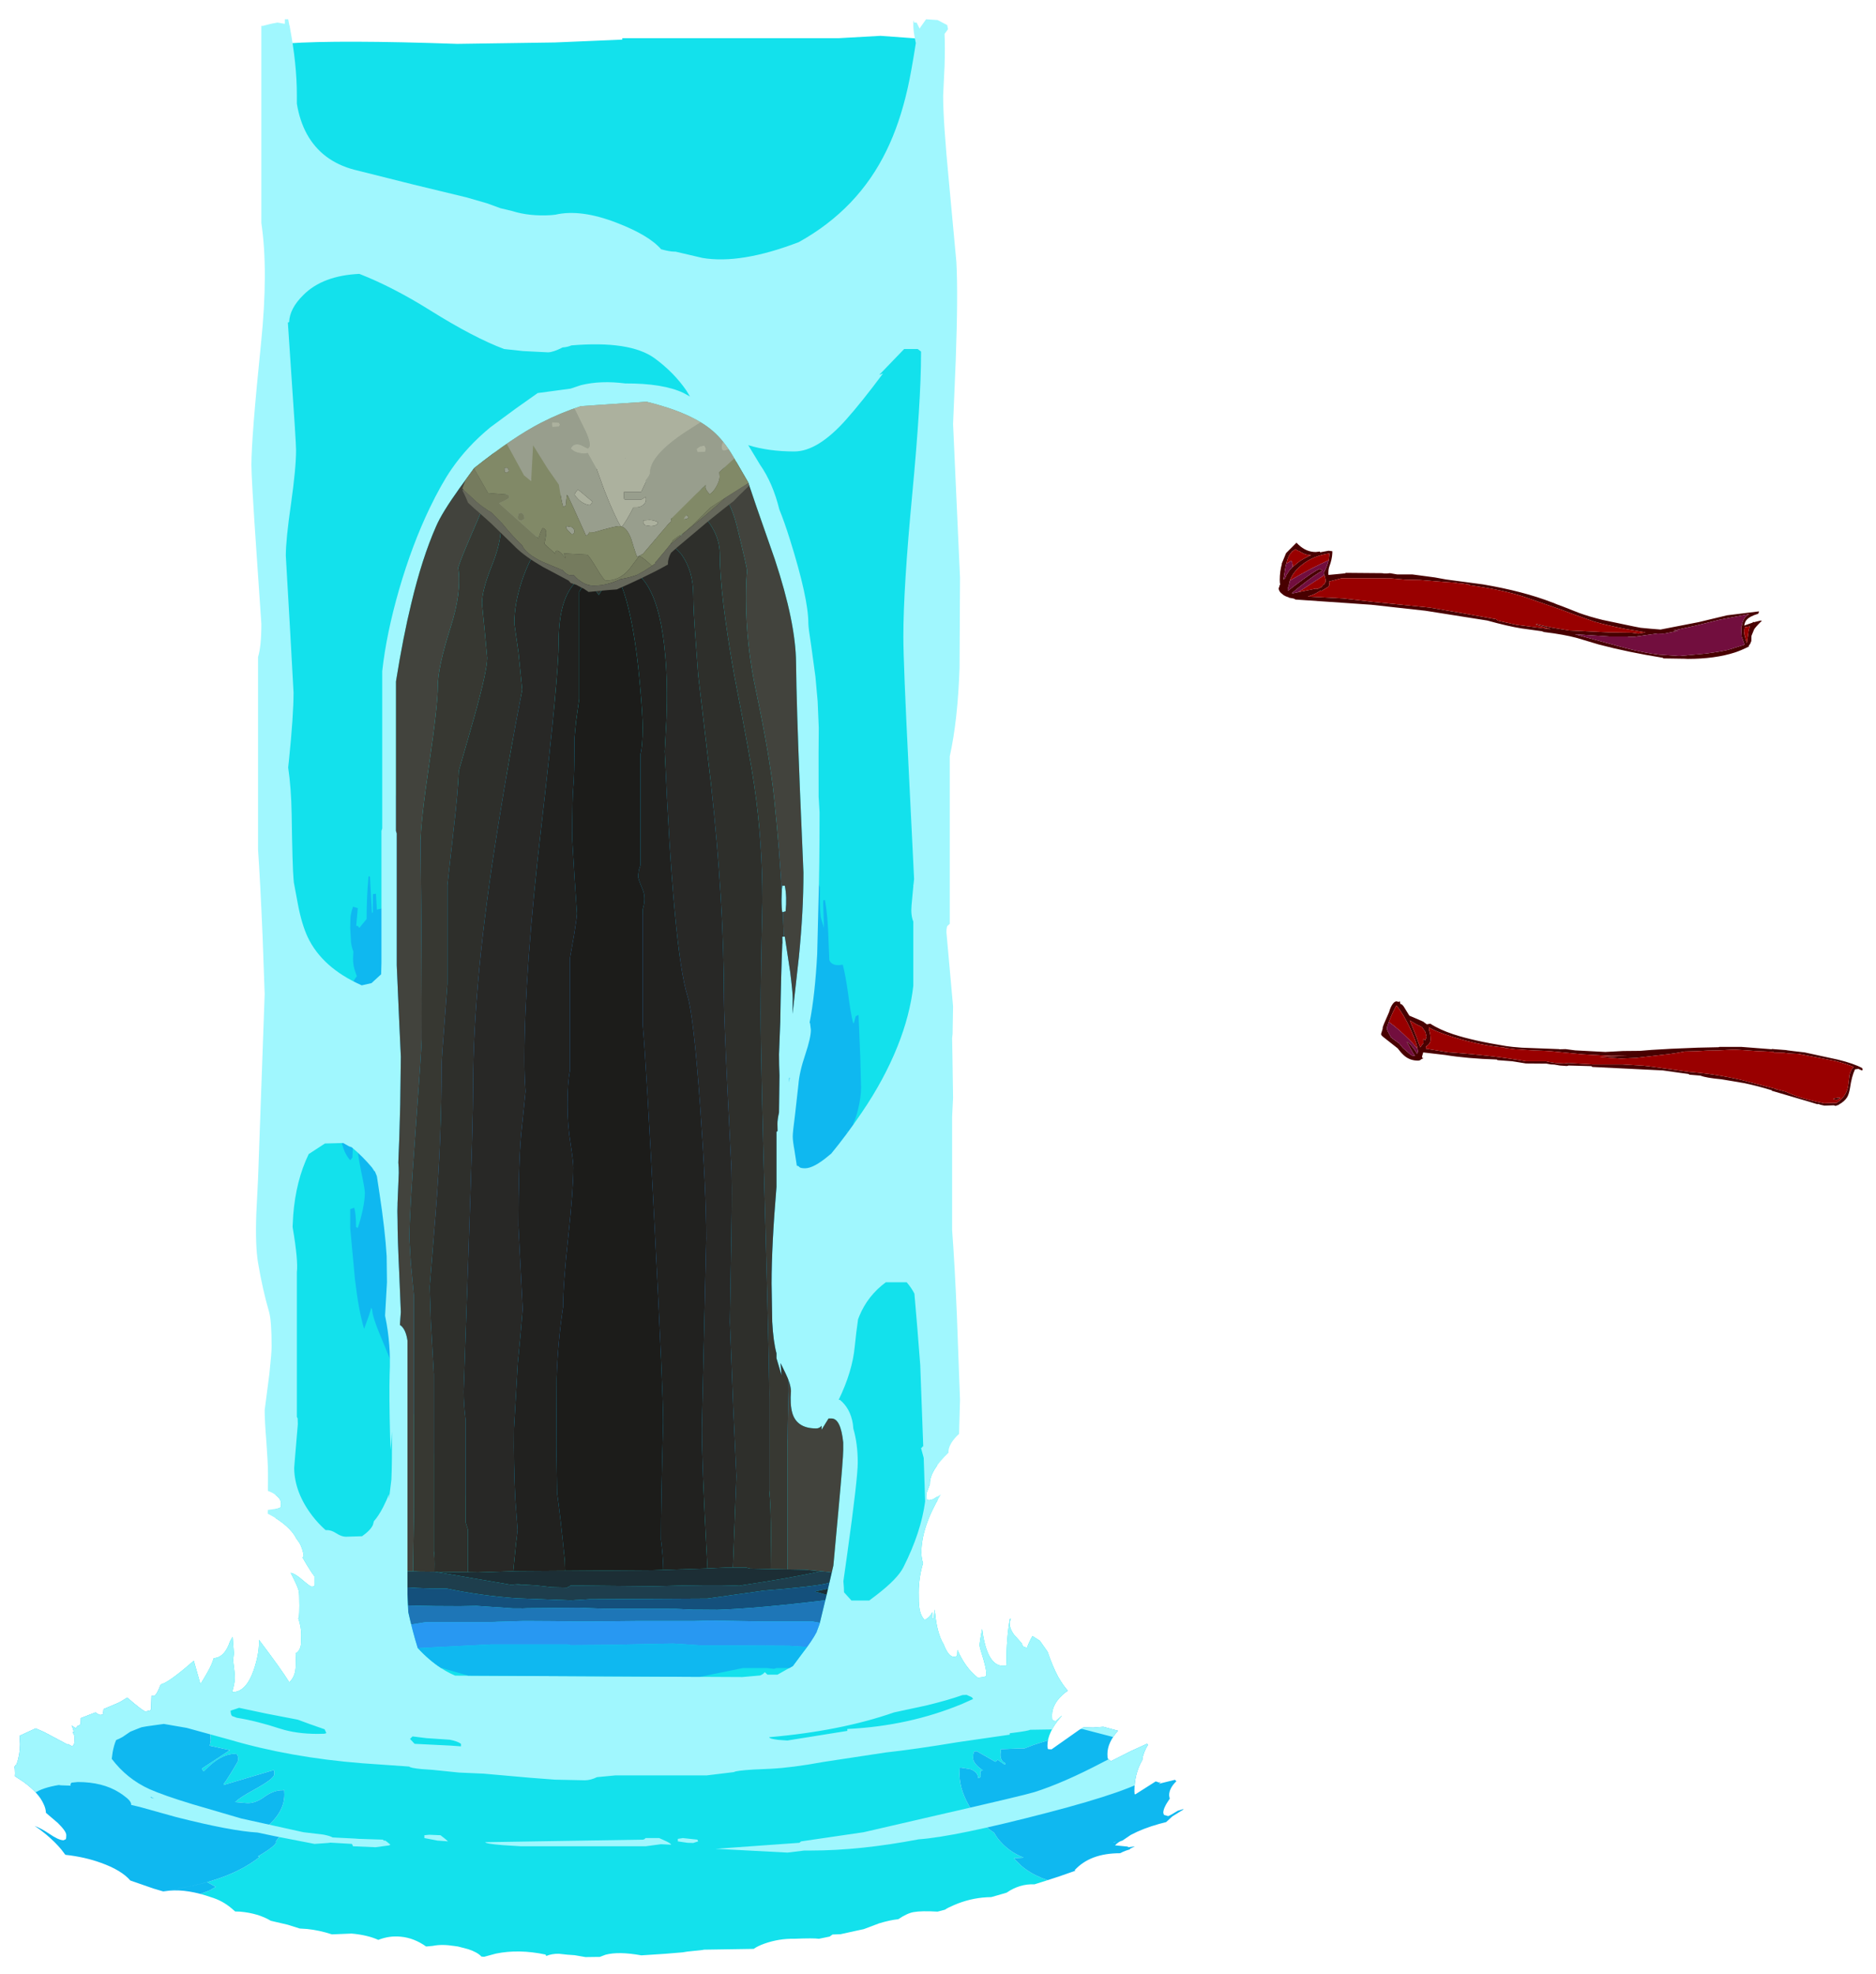 <?xml version="1.0" encoding="UTF-8" standalone="no"?>
<svg xmlns:ffdec="https://www.free-decompiler.com/flash" xmlns:xlink="http://www.w3.org/1999/xlink" ffdec:objectType="frame" height="625.2px" width="594.35px" xmlns="http://www.w3.org/2000/svg">
  <g transform="matrix(1.0, 0.0, 0.0, 1.0, 244.2, 678.2)">
    <clipPath id="clipPath0" transform="matrix(1.0, 0.0, 0.0, 1.0, 0.0, 0.0)">
      <path d="M69.65 -674.1 L70.85 -671.45 70.85 -280.8 71.55 -246.2 71.55 -245.1 79.4 -243.0 87.9 -240.35 Q82.5 -238.8 78.4 -235.9 L76.65 -234.5 Q72.7 -233.4 63.65 -232.95 63.65 -231.8 65.1 -230.85 L69.0 -228.75 68.45 -228.6 Q62.55 -227.1 58.9 -223.3 56.15 -220.4 56.3 -218.05 50.4 -212.4 50.4 -208.25 L50.4 -208.05 49.35 -205.3 49.45 -203.15 50.25 -203.0 51.4 -203.3 51.45 -203.4 51.55 -203.4 53.9 -204.85 53.65 -204.45 Q47.7 -194.4 47.7 -186.35 47.7 -185.25 48.0 -183.9 L48.25 -183.1 Q46.85 -178.4 46.85 -173.75 46.85 -170.45 47.0 -169.4 47.35 -166.45 48.75 -165.1 50.55 -166.0 51.15 -167.6 L51.15 -165.5 51.6 -165.5 51.85 -168.4 52.1 -166.95 Q52.35 -164.15 53.0 -161.7 53.7 -159.1 54.75 -157.4 56.3 -153.45 57.9 -153.45 58.8 -153.45 59.0 -153.75 L59.05 -154.05 59.15 -155.6 Q61.6 -150.0 65.35 -147.0 L65.6 -146.8 65.8 -146.8 67.6 -147.05 68.25 -147.35 Q68.5 -148.7 67.4 -152.5 66.15 -156.5 66.15 -157.05 66.15 -157.9 66.85 -161.75 L66.95 -162.25 67.3 -159.95 Q69.0 -150.55 73.6 -150.55 74.7 -150.55 74.8 -151.0 L74.65 -151.45 Q74.65 -159.4 75.75 -165.45 L76.1 -165.45 Q74.95 -163.45 77.0 -160.5 L79.6 -157.6 Q79.65 -156.9 80.05 -156.65 L80.6 -156.5 80.9 -156.15 81.25 -156.45 81.25 -156.5 Q81.85 -158.15 82.9 -160.0 L85.25 -158.5 87.7 -155.0 Q89.25 -150.45 91.0 -147.15 92.5 -144.5 94.1 -142.65 L93.35 -142.15 Q89.1 -138.75 89.1 -134.85 L89.15 -133.65 89.4 -133.35 89.35 -133.2 90.3 -133.05 92.1 -134.7 92.2 -134.7 91.85 -134.3 Q87.65 -129.45 87.65 -125.3 87.65 -124.3 87.9 -124.15 L88.95 -124.1 97.75 -130.3 99.15 -131.1 102.1 -131.0 105.35 -131.25 110.0 -130.0 Q106.65 -126.25 106.65 -122.6 106.65 -121.45 106.8 -121.15 L107.75 -120.35 114.2 -123.6 119.15 -125.85 119.55 -125.6 Q118.05 -123.25 117.7 -120.9 L117.75 -120.75 117.55 -120.45 Q115.2 -116.25 115.2 -110.9 L115.25 -109.95 115.5 -109.85 121.95 -113.95 123.0 -113.6 123.6 -113.75 122.95 -113.2 128.05 -114.45 128.5 -114.0 Q126.2 -111.8 126.2 -109.5 L126.4 -108.45 125.95 -107.8 Q124.35 -105.45 124.35 -104.0 L124.55 -103.35 125.9 -102.95 Q126.6 -103.2 128.95 -104.65 L130.75 -105.2 130.65 -105.0 127.2 -102.85 125.25 -101.05 123.1 -100.5 Q117.9 -99.05 114.05 -97.0 L111.4 -95.2 111.05 -95.1 Q110.15 -94.8 109.05 -93.7 L113.05 -93.3 113.3 -93.1 115.3 -93.35 115.15 -93.25 113.75 -92.6 113.85 -92.45 112.6 -92.05 111.6 -91.65 110.65 -91.2 Q101.15 -91.2 96.25 -85.8 L96.5 -85.65 91.35 -83.85 86.9 -82.4 83.55 -81.35 Q78.85 -81.55 74.7 -78.7 L71.95 -77.9 69.85 -77.3 68.45 -77.25 Q63.05 -76.95 58.0 -74.75 56.2 -74.0 55.15 -73.3 L52.85 -72.7 Q47.75 -73.0 45.25 -72.55 43.2 -72.2 40.4 -70.3 37.85 -70.05 34.35 -69.0 L29.45 -67.15 27.1 -66.65 22.1 -65.55 19.55 -65.45 18.65 -64.8 15.25 -64.1 Q13.55 -64.35 7.45 -64.1 2.6 -64.2 -2.05 -62.55 -4.25 -61.75 -5.4 -60.9 L-21.2 -60.65 -21.65 -60.55 -26.4 -60.05 -27.95 -59.8 -33.4 -59.35 -41.0 -58.85 Q-48.2 -60.15 -52.35 -59.05 L-54.2 -58.35 -55.05 -58.35 -58.7 -58.3 -62.15 -58.9 -64.3 -59.05 -67.1 -59.35 Q-69.35 -59.4 -71.15 -58.65 L-71.35 -59.1 Q-79.8 -60.9 -87.1 -59.4 L-90.8 -58.4 -91.65 -58.45 Q-92.95 -59.85 -95.85 -60.8 L-99.1 -61.65 -100.15 -61.8 Q-104.25 -62.45 -107.05 -61.85 L-109.2 -61.65 Q-113.0 -64.35 -117.15 -64.75 -120.8 -65.15 -124.35 -63.75 -127.75 -65.3 -132.8 -65.75 L-139.05 -65.5 Q-143.0 -66.8 -146.9 -67.2 L-149.25 -67.35 -153.05 -68.55 -158.4 -69.8 Q-162.4 -72.2 -168.2 -72.7 L-169.7 -72.75 -170.85 -73.75 Q-173.75 -76.2 -177.3 -77.25 -184.7 -79.85 -190.5 -79.35 L-192.5 -79.1 -195.2 -79.9 -195.4 -79.95 -202.9 -82.55 Q-205.75 -85.85 -212.2 -88.15 -217.25 -90.0 -223.5 -90.7 L-224.75 -92.35 Q-226.7 -94.7 -229.6 -97.15 -231.45 -98.7 -233.25 -99.85 -231.1 -99.05 -228.65 -97.4 -225.7 -95.35 -224.1 -95.3 -223.45 -95.55 -223.35 -95.65 -223.2 -95.9 -223.2 -96.95 -223.2 -98.15 -225.9 -100.8 L-229.65 -104.0 Q-229.7 -105.4 -230.4 -106.8 -231.9 -110.25 -236.75 -113.8 L-239.5 -115.6 -239.45 -116.55 -239.5 -117.75 -239.6 -118.6 -239.2 -119.2 -238.95 -119.35 Q-237.85 -122.5 -237.85 -125.8 L-238.0 -128.4 -232.9 -130.75 -230.7 -129.8 -230.15 -129.55 -222.75 -125.6 -222.65 -125.8 -221.25 -125.0 -220.8 -125.65 -220.65 -126.15 -220.55 -128.0 Q-220.55 -128.4 -221.25 -129.75 L-220.8 -129.35 Q-220.95 -130.5 -221.5 -131.65 L-220.2 -130.8 -219.7 -131.4 -219.65 -131.55 -219.45 -131.5 -219.0 -131.8 -218.75 -132.0 -218.65 -132.2 -218.6 -133.7 -218.6 -134.0 -213.95 -135.8 Q-212.85 -135.0 -212.35 -135.0 L-211.4 -135.2 -211.55 -135.45 -211.4 -136.85 -206.9 -138.75 Q-205.8 -139.25 -203.9 -140.5 -198.8 -136.1 -198.1 -136.1 L-196.65 -136.4 -196.35 -136.7 -196.2 -141.1 -196.05 -141.0 -195.35 -141.0 Q-194.7 -141.35 -193.95 -143.05 L-193.25 -144.7 Q-190.9 -145.1 -182.9 -152.1 L-182.8 -152.15 -180.7 -144.75 Q-178.15 -148.85 -177.25 -150.9 -176.8 -151.95 -176.5 -152.95 L-175.7 -153.1 Q-172.85 -153.75 -171.35 -158.25 L-170.5 -159.75 -170.1 -154.5 -170.35 -152.35 -170.25 -151.5 Q-169.8 -148.2 -169.8 -146.65 -169.8 -145.2 -170.65 -142.25 L-170.45 -142.25 Q-166.25 -142.25 -163.8 -149.25 -162.15 -154.2 -162.15 -157.9 L-162.15 -158.8 Q-154.9 -149.2 -152.55 -145.35 -151.05 -146.75 -150.65 -149.0 -150.45 -150.05 -150.45 -153.0 L-150.55 -154.5 Q-149.35 -155.15 -148.95 -156.75 -148.75 -157.55 -148.75 -160.35 -148.75 -162.85 -149.7 -165.65 L-149.5 -165.75 Q-149.35 -167.1 -149.35 -169.65 -149.35 -173.5 -149.55 -174.3 -149.85 -175.65 -152.1 -180.0 -150.7 -179.8 -148.25 -177.65 -145.9 -175.65 -145.5 -175.65 -144.55 -175.65 -144.5 -176.0 L-144.6 -176.4 -144.6 -178.95 Q-145.85 -180.5 -148.35 -184.85 -148.0 -185.15 -148.0 -185.55 -148.35 -187.75 -149.3 -189.45 L-150.3 -190.85 Q-151.25 -192.8 -153.4 -194.75 -156.45 -197.5 -161.3 -199.65 L-156.05 -200.4 -155.35 -200.7 Q-155.15 -200.95 -155.15 -201.95 -155.15 -203.4 -156.85 -204.65 -158.6 -206.0 -161.25 -206.45 L-162.35 -206.6 -162.35 -206.7 Q-164.3 -208.65 -165.4 -209.15 L-175.85 -208.55 -178.75 -208.05 -178.6 -208.35 Q-177.95 -210.05 -177.95 -212.35 -177.95 -215.0 -178.9 -216.5 -180.55 -214.0 -182.85 -211.85 -187.45 -207.6 -193.25 -207.6 -193.65 -207.6 -196.7 -210.15 -200.15 -213.05 -202.25 -214.05 -203.3 -214.75 -204.95 -215.3 -208.0 -219.3 -209.35 -220.35 -210.85 -221.5 -212.95 -222.35 -195.5 -230.6 -176.15 -236.95 L-176.35 -237.4 Q-176.9 -239.0 -176.65 -240.95 L-176.1 -263.7 -175.3 -298.15 -175.3 -405.65 -174.95 -406.65 -174.95 -668.65 -176.0 -669.75 -176.0 -671.85 Q-175.35 -673.75 -171.25 -674.45 L46.7 -675.15 Q59.0 -677.05 64.55 -675.5 65.7 -677.4 66.95 -678.2 68.4 -676.55 69.65 -674.1" fill="#666666" fill-rule="evenodd" stroke="none"/>
      <path d="M222.35 -234.25 L222.15 -234.35 220.9 -235.75 221.55 -235.25 222.35 -234.25" fill="#ff0000" fill-rule="evenodd" stroke="none"/>
    </clipPath>
    <g clip-path="url(#clipPath0)">
      <use ffdec:characterId="1415" height="613.85" transform="matrix(1.0, 0.0, 0.0, 1.0, -243.65, -666.85)" width="381.85" xlink:href="#shape1"/>
      <use ffdec:characterId="1440" height="587.85" transform="matrix(1.0, 0.0, 0.0, 1.0, -244.1, -672.1)" width="381.15" xlink:href="#shape2"/>
    </g>
    <clipPath id="clipPath1" transform="matrix(1.0, 0.0, 0.0, 1.0, 0.0, 0.0)">
      <path d="M4.45 -397.65 L3.65 -397.65 Q3.4 -395.7 3.4 -393.35 3.4 -390.05 3.65 -389.25 L4.7 -389.55 Q5.15 -394.1 4.45 -397.65 M9.25 -427.6 L10.35 -401.75 Q10.35 -389.6 8.9 -375.1 L6.9 -357.05 6.95 -361.95 Q6.95 -363.95 6.15 -370.3 L4.45 -381.5 3.65 -381.5 3.7 -379.4 3.65 -379.4 Q3.25 -370.25 3.0 -354.5 L2.6 -344.25 Q2.6 -340.6 2.75 -337.6 L2.6 -325.8 Q2.1 -323.65 2.1 -322.2 L2.15 -319.95 1.8 -319.7 1.8 -302.25 Q0.25 -283.75 0.25 -271.65 L0.45 -259.55 Q0.8 -253.2 1.8 -249.55 L1.8 -248.0 3.4 -242.6 3.1 -246.45 4.7 -243.15 Q6.25 -240.0 6.4 -237.65 6.05 -233.35 6.8 -230.7 8.2 -225.75 14.4 -225.75 15.4 -225.75 16.1 -226.6 L16.1 -225.35 18.3 -228.9 19.25 -228.9 Q22.15 -228.9 22.95 -221.3 L22.95 -218.9 Q22.95 -216.35 21.4 -199.5 L19.85 -182.55 19.8 -182.15 19.75 -182.0 17.6 -172.7 15.45 -163.8 14.6 -161.5 14.55 -161.45 14.55 -161.3 Q13.1 -158.5 9.75 -154.2 L7.0 -150.5 5.9 -149.85 1.8 -149.85 1.05 -149.6 -1.2 -149.85 -8.85 -149.85 -18.65 -147.85 -22.5 -147.05 -95.85 -147.45 -103.0 -149.5 -104.2 -149.85 -104.45 -149.85 Q-108.25 -152.3 -111.85 -156.2 -113.45 -161.3 -114.85 -167.6 L-115.1 -173.25 -115.1 -253.55 Q-115.65 -257.35 -117.5 -258.55 L-117.2 -262.6 -117.7 -274.6 Q-118.25 -286.15 -118.25 -291.9 L-118.3 -294.5 -118.25 -296.75 -118.25 -297.1 -117.85 -306.75 Q-117.85 -308.45 -118.0 -309.95 -117.65 -317.5 -117.4 -328.35 L-117.2 -343.45 -117.75 -355.3 -118.5 -372.45 -118.5 -414.2 -118.75 -415.0 -118.75 -462.35 Q-116.45 -476.65 -113.9 -487.05 -110.5 -501.35 -106.05 -511.45 -104.25 -515.7 -98.55 -523.65 L-94.0 -529.9 -93.95 -529.95 Q-81.6 -539.75 -72.75 -544.3 -66.6 -547.45 -60.15 -549.55 L-39.35 -550.95 Q-24.9 -547.4 -18.3 -541.6 -14.9 -538.65 -11.95 -533.65 L-7.15 -525.4 -4.65 -518.0 1.25 -501.1 Q7.9 -481.05 8.0 -468.3 8.15 -454.7 9.25 -427.6" fill="#455047" fill-rule="evenodd" stroke="none"/>
    </clipPath>
    <g clip-path="url(#clipPath1)">
      <use ffdec:characterId="1418" height="561.15" transform="matrix(1.0, 0.0, 0.0, 1.0, -139.0, -666.85)" width="182.05" xlink:href="#shape4"/>
    </g>
    <use ffdec:characterId="1442" height="33.1" transform="matrix(1.0, 0.0, 0.0, 1.0, 193.35, -361.0)" width="152.6" xlink:href="#shape5"/>
    <use ffdec:characterId="1439" height="36.8" transform="matrix(1.0, 0.0, 0.0, 1.0, 160.9, -506.3)" width="153.1" xlink:href="#shape6"/>
  </g>
  <defs>
    <g id="shape1" transform="matrix(1.0, 0.0, 0.0, 1.0, 243.65, 666.85)">
      <path d="M-197.4 -165.3 Q-182.15 -170.5 -171.35 -169.2 L-170.6 -169.1 -169.9 -169.0 -169.2 -168.85 -168.55 -168.7 Q-166.0 -168.15 -164.0 -167.05 L-163.2 -166.6 -163.05 -170.25 Q-162.45 -169.7 -161.7 -169.7 -157.0 -169.7 -156.85 -194.25 -156.75 -207.55 -157.6 -231.1 L-157.85 -631.15 Q-158.3 -637.25 -158.0 -652.05 -158.15 -658.9 -159.1 -663.85 L-153.1 -664.45 Q-136.6 -665.6 -99.35 -664.3 L-68.4 -664.75 -47.05 -665.65 -47.05 -666.1 21.45 -666.1 34.75 -666.85 45.75 -666.05 Q50.5 -665.15 53.25 -663.35 L53.5 -663.2 53.55 -663.15 52.85 -606.75 52.6 -237.65 52.85 -195.4 56.7 -194.1 57.25 -194.6 Q57.95 -194.1 58.8 -194.1 60.25 -194.1 61.2 -195.0 L61.2 -194.8 Q58.5 -190.2 58.5 -185.3 58.5 -182.4 58.85 -181.65 59.8 -179.75 64.15 -177.45 91.4 -171.65 102.8 -167.8 L97.1 -168.1 Q96.85 -168.35 96.85 -165.75 L98.9 -159.3 100.9 -152.9 Q100.9 -151.55 99.65 -148.6 97.95 -144.6 95.55 -144.6 L92.95 -144.4 Q92.5 -144.1 92.5 -142.4 92.5 -141.05 93.5 -139.95 94.5 -138.85 94.5 -137.55 L92.35 -134.35 Q90.15 -131.2 90.15 -127.7 L83.1 -125.45 80.4 -124.4 80.15 -124.4 79.5 -124.4 72.9 -124.15 72.85 -123.3 Q72.65 -122.2 72.9 -121.3 73.25 -120.15 74.35 -119.7 L74.15 -119.25 73.9 -119.4 71.9 -120.8 71.15 -120.15 65.3 -123.5 64.45 -123.45 64.25 -122.9 Q64.1 -122.55 64.1 -121.25 64.1 -119.65 67.15 -117.45 L67.5 -117.55 66.4 -117.2 66.5 -115.65 Q66.4 -115.15 65.75 -114.95 65.6 -116.95 63.2 -117.85 L60.0 -118.35 Q59.8 -118.45 59.8 -116.2 59.8 -110.65 63.95 -104.4 66.75 -100.25 70.75 -97.7 71.75 -95.85 73.35 -94.25 76.1 -91.4 80.1 -89.8 L77.0 -89.6 79.4 -87.2 Q84.7 -82.65 94.2 -81.1 L91.35 -80.2 Q86.8 -78.75 80.35 -77.0 L88.35 -77.35 88.95 -76.2 Q77.3 -72.7 43.0 -67.55 L41.2 -67.1 Q-4.7 -56.1 -19.2 -56.1 L-26.2 -56.75 -32.6 -57.7 -60.2 -57.8 Q-63.6 -56.3 -72.5 -55.0 -86.0 -53.0 -103.4 -53.0 -116.6 -53.0 -123.5 -58.1 L-123.35 -60.15 Q-154.05 -62.2 -178.6 -69.8 L-181.15 -78.15 -177.7 -79.45 -175.85 -80.55 -178.55 -82.05 Q-185.5 -80.1 -194.25 -79.15 -195.35 -77.2 -195.35 -76.15 L-195.35 -75.95 Q-198.35 -77.25 -201.0 -78.6 -182.55 -79.7 -170.9 -84.75 -165.85 -86.95 -161.9 -90.05 L-162.5 -90.2 -161.2 -90.95 Q-157.15 -93.45 -156.7 -94.6 L-156.8 -94.95 -155.45 -96.75 -155.9 -98.1 -157.95 -98.75 -162.15 -97.75 Q-154.1 -103.15 -154.1 -109.8 -154.1 -111.2 -154.3 -111.3 L-154.55 -111.15 Q-157.4 -111.25 -160.45 -109.05 -163.45 -106.85 -166.2 -107.1 L-169.7 -107.4 Q-168.2 -108.85 -163.9 -111.2 -157.3 -114.8 -157.3 -116.2 -157.3 -117.55 -157.5 -117.55 L-157.75 -117.45 -172.9 -112.95 -173.35 -112.8 -173.35 -112.9 -173.35 -113.15 Q-172.8 -113.7 -170.75 -117.05 -168.75 -120.3 -168.75 -120.6 -168.75 -121.9 -168.95 -122.2 L-169.2 -122.6 Q-173.2 -123.1 -178.0 -118.75 L-179.7 -117.1 -180.25 -118.0 -171.35 -123.85 -176.35 -124.95 -177.75 -125.25 -177.45 -126.9 -177.75 -130.9 Q-178.05 -133.3 -177.8 -134.1 L-177.05 -134.1 -177.05 -134.4 -176.8 -136.95 -177.8 -137.15 -178.75 -136.65 Q-179.25 -136.35 -179.9 -136.35 -179.95 -134.8 -180.5 -133.25 L-180.7 -133.8 -181.65 -134.1 Q-185.1 -135.5 -187.05 -137.75 L-189.1 -140.55 -192.25 -141.05 Q-194.6 -148.45 -194.6 -151.95 L-194.3 -156.35 Q-194.1 -159.4 -194.45 -161.25 -195.05 -164.35 -197.4 -165.3 M136.5 -124.6 L138.2 -121.8 138.0 -118.3 Q137.7 -120.7 136.5 -124.6 M137.1 -112.4 Q136.3 -109.45 134.95 -106.85 133.7 -104.45 131.9 -102.25 129.8 -99.7 126.85 -97.25 L126.85 -97.3 126.8 -98.4 Q130.65 -100.45 134.1 -106.2 136.1 -109.6 137.1 -112.4 M-188.65 -73.25 L-189.0 -73.35 -188.7 -73.45 -188.65 -73.25 M109.6 -94.9 L108.55 -94.6 108.65 -94.7 109.6 -94.9 M79.4 -105.7 L79.6 -105.4 78.95 -105.75 79.4 -105.7 M-145.3 -140.35 L-145.65 -140.3 -145.55 -140.2 -145.3 -140.35" fill="#13e1ec" fill-rule="evenodd" stroke="none"/>
      <path d="M102.8 -167.8 Q105.5 -167.25 108.5 -166.0 L119.15 -161.4 Q124.0 -158.1 125.85 -154.05 L128.2 -146.45 133.9 -131.95 136.5 -124.6 Q137.7 -120.7 138.0 -118.3 L138.05 -117.2 Q138.05 -115.05 137.1 -112.4 136.1 -109.6 134.1 -106.2 130.65 -100.45 126.8 -98.4 L126.85 -97.3 126.85 -97.25 126.7 -97.1 126.25 -96.75 96.1 -81.75 95.5 -81.55 94.2 -81.1 Q84.7 -82.65 79.4 -87.2 L77.0 -89.6 80.1 -89.8 Q76.1 -91.4 73.35 -94.25 71.75 -95.85 70.75 -97.7 66.75 -100.25 63.95 -104.4 59.8 -110.65 59.8 -116.2 59.8 -118.45 60.0 -118.35 L63.2 -117.85 Q65.6 -116.95 65.75 -114.95 66.4 -115.15 66.5 -115.65 L66.4 -117.2 67.5 -117.55 67.15 -117.45 Q64.1 -119.65 64.1 -121.25 64.1 -122.55 64.25 -122.9 L64.45 -123.45 65.3 -123.5 71.15 -120.15 71.9 -120.8 73.9 -119.4 74.15 -119.25 74.35 -119.7 Q73.25 -120.15 72.9 -121.3 72.65 -122.2 72.85 -123.3 L72.9 -124.15 79.5 -124.4 80.15 -124.4 80.4 -124.4 83.1 -125.45 90.15 -127.7 Q90.15 -131.2 92.35 -134.35 L94.5 -137.55 Q94.5 -138.85 93.5 -139.95 92.5 -141.05 92.5 -142.4 92.5 -144.1 92.95 -144.4 L95.55 -144.6 Q97.95 -144.6 99.65 -148.6 100.9 -151.55 100.9 -152.9 L98.9 -159.3 96.85 -165.75 Q96.85 -168.35 97.1 -168.1 L102.8 -167.8 M-178.6 -69.8 Q-183.8 -71.4 -188.65 -73.25 L-188.7 -73.45 -189.0 -73.35 -190.9 -74.1 -195.35 -75.95 -195.35 -76.15 Q-195.35 -77.2 -194.25 -79.15 -185.5 -80.1 -178.55 -82.05 L-175.85 -80.55 -177.7 -79.45 -181.15 -78.15 -178.6 -69.8 M-201.0 -78.6 Q-205.9 -81.05 -209.75 -83.65 -210.1 -82.3 -211.85 -81.5 -213.4 -80.85 -214.75 -80.85 -217.5 -80.85 -219.65 -81.55 L-220.2 -81.75 Q-223.9 -83.15 -225.65 -86.85 L-225.65 -86.9 -225.7 -87.0 -225.7 -87.05 -225.75 -87.15 -226.25 -88.5 Q-236.05 -88.95 -240.75 -107.05 -243.2 -116.35 -243.65 -125.85 -243.65 -136.2 -230.2 -147.45 -218.65 -157.15 -202.5 -163.4 L-202.45 -164.5 -202.1 -165.5 -197.4 -165.3 Q-195.05 -164.35 -194.45 -161.25 -194.1 -159.4 -194.3 -156.35 L-194.6 -151.95 Q-194.6 -148.45 -192.25 -141.05 L-189.1 -140.55 -187.05 -137.75 Q-185.1 -135.5 -181.65 -134.1 L-180.7 -133.8 -180.5 -133.25 Q-179.95 -134.8 -179.9 -136.35 -179.25 -136.35 -178.75 -136.65 L-177.8 -137.15 -176.8 -136.95 -177.05 -134.4 -177.05 -134.1 -177.8 -134.1 Q-178.05 -133.3 -177.75 -130.9 L-177.45 -126.9 -177.75 -125.25 -176.35 -124.95 -171.35 -123.85 -180.25 -118.0 -179.7 -117.1 -178.0 -118.75 Q-173.2 -123.1 -169.2 -122.6 L-168.95 -122.2 Q-168.75 -121.9 -168.75 -120.6 -168.75 -120.3 -170.75 -117.05 -172.8 -113.7 -173.35 -113.15 L-173.35 -112.9 -173.35 -112.8 -172.9 -112.95 -157.75 -117.45 -157.5 -117.55 Q-157.3 -117.55 -157.3 -116.2 -157.3 -114.8 -163.9 -111.2 -168.2 -108.85 -169.7 -107.4 L-166.2 -107.1 Q-163.45 -106.85 -160.45 -109.05 -157.4 -111.25 -154.55 -111.15 L-154.3 -111.3 Q-154.1 -111.2 -154.1 -109.8 -154.1 -103.15 -162.15 -97.75 L-157.95 -98.75 -155.9 -98.1 -155.45 -96.75 -156.8 -94.95 -156.7 -94.6 Q-157.15 -93.45 -161.2 -90.95 L-162.5 -90.2 -161.9 -90.05 Q-165.85 -86.95 -170.9 -84.75 -182.55 -79.7 -201.0 -78.6 M79.4 -105.7 L78.95 -105.75 79.6 -105.4 79.4 -105.7 M109.6 -94.9 L108.65 -94.7 108.55 -94.6 109.6 -94.9 M-145.3 -140.35 L-145.55 -140.2 -145.65 -140.3 -145.3 -140.35" fill="#0fb8f0" fill-rule="evenodd" stroke="none"/>
    </g>
    <g id="shape2" transform="matrix(1.0, 0.0, 0.0, 1.0, 244.1, 672.1)">
      <path d="M3.2 -411.7 Q3.2 -410.45 3.8 -407.7 4.35 -404.95 4.35 -403.5 L4.35 -403.1 4.55 -400.2 4.65 -398.75 Q4.9 -403.4 6.15 -405.8 6.15 -403.0 6.5 -397.3 L6.6 -395.3 Q7.2 -396.6 7.75 -397.5 L9.45 -397.8 10.55 -393.4 10.65 -393.15 10.65 -394.85 Q10.65 -399.65 10.95 -401.8 L11.4 -401.8 Q11.8 -399.65 11.8 -395.05 L11.8 -392.15 12.4 -398.6 Q12.95 -404.95 13.55 -407.45 L13.85 -407.4 Q14.0 -405.5 14.7 -402.4 L15.0 -399.0 Q15.1 -397.9 15.55 -397.25 15.4 -391.55 15.8 -387.95 15.95 -387.05 16.85 -384.3 L16.6 -391.65 Q16.6 -393.1 16.75 -393.1 L17.15 -393.1 Q18.1 -388.1 18.3 -380.05 L18.55 -374.05 Q19.45 -372.0 22.8 -372.65 23.65 -369.5 24.5 -363.45 25.3 -357.25 26.05 -354.3 L26.3 -354.05 26.9 -356.3 27.8 -356.75 28.35 -343.4 28.6 -333.75 Q28.6 -330.6 27.6 -326.6 27.0 -324.15 26.2 -322.55 L25.85 -315.15 28.0 -310.6 29.45 -307.45 29.2 -310.5 Q29.2 -312.85 29.45 -313.75 L29.95 -313.75 30.65 -309.45 Q30.7 -313.8 31.75 -315.95 32.95 -306.15 32.95 -304.05 L32.4 -293.85 31.8 -293.7 30.85 -305.65 30.8 -304.15 30.75 -303.75 30.75 -303.0 30.85 -301.6 30.8 -300.45 30.8 -300.15 30.65 -297.5 30.55 -297.35 29.9 -291.15 28.9 -280.8 Q28.9 -279.15 28.3 -277.75 L27.45 -275.5 Q27.35 -274.7 26.35 -273.7 25.3 -272.6 24.05 -272.05 24.05 -266.55 21.65 -261.85 21.65 -256.75 21.45 -255.35 20.7 -250.75 17.65 -248.1 L16.8 -250.2 15.8 -248.65 15.75 -248.7 Q16.95 -238.1 16.95 -235.85 16.95 -233.85 16.2 -233.4 L13.3 -233.05 Q12.15 -233.05 11.75 -232.3 L11.85 -231.35 11.45 -231.1 Q11.1 -230.15 10.4 -230.05 L10.25 -230.5 9.85 -230.35 9.65 -230.25 9.7 -228.5 Q9.7 -227.05 8.75 -226.1 7.75 -225.05 7.75 -223.65 7.75 -221.85 7.5 -221.85 L7.15 -222.25 4.35 -222.25 4.35 -225.8 Q2.25 -214.9 1.55 -206.05 L-0.75 -206.05 Q-1.65 -212.8 -3.3 -219.1 L-3.7 -219.7 -5.45 -206.7 Q-6.4 -198.9 -6.0 -193.3 L-6.3 -192.8 Q-6.8 -192.3 -7.7 -192.15 -10.6 -198.1 -10.4 -202.5 L-11.45 -202.45 -13.5 -200.2 Q-18.65 -201.1 -19.55 -207.7 L-19.9 -213.0 Q-20.05 -216.05 -20.5 -217.25 L-21.05 -217.95 Q-20.7 -211.2 -22.15 -206.2 -24.0 -199.95 -28.85 -195.25 -29.3 -195.65 -29.9 -195.6 -30.2 -195.8 -30.3 -197.1 L-30.7 -197.15 -31.4 -194.3 Q-32.55 -189.85 -32.55 -186.85 L-32.7 -186.8 -33.0 -182.9 Q-33.0 -182.05 -33.85 -181.35 -37.1 -185.35 -38.35 -188.1 -39.5 -190.7 -40.75 -196.55 -41.8 -194.2 -42.9 -192.55 -44.95 -189.35 -49.45 -189.9 -49.75 -192.95 -50.5 -193.65 -51.3 -194.45 -54.4 -194.45 -56.15 -194.45 -56.3 -196.9 L-56.7 -201.35 -57.0 -201.35 Q-57.0 -197.65 -57.15 -195.7 -57.5 -192.4 -58.4 -190.15 L-59.8 -189.9 -59.95 -190.25 -60.4 -190.05 -60.4 -189.55 Q-63.35 -188.6 -65.25 -186.8 -67.5 -184.7 -67.25 -182.3 -67.0 -182.05 -67.25 -181.8 -67.55 -181.35 -69.35 -181.35 L-72.6 -181.75 -73.7 -188.8 Q-74.45 -193.35 -74.6 -196.55 L-75.75 -192.65 Q-76.6 -189.45 -77.55 -187.7 L-79.55 -187.7 Q-79.75 -189.2 -80.9 -191.95 L-82.4 -195.95 Q-82.4 -186.3 -83.15 -181.15 L-84.25 -180.9 Q-84.55 -183.0 -86.8 -190.5 -88.8 -197.2 -88.8 -199.5 -88.8 -200.25 -89.2 -200.4 L-90.0 -200.5 Q-91.2 -200.95 -91.2 -206.05 L-92.25 -205.65 -94.6 -205.2 Q-94.9 -206.05 -94.9 -208.6 L-94.95 -209.15 Q-95.0 -209.8 -95.2 -210.15 -95.95 -209.05 -96.35 -207.1 L-96.75 -204.05 -98.65 -204.2 -100.2 -205.2 -102.15 -203.05 Q-102.2 -202.25 -102.7 -201.35 L-103.95 -201.35 -104.95 -209.25 Q-105.6 -214.0 -105.45 -217.15 -110.4 -219.05 -109.95 -223.55 L-109.25 -227.1 Q-108.85 -229.1 -109.1 -230.05 L-109.4 -230.8 -110.8 -228.1 Q-111.2 -228.1 -111.7 -229.2 -112.2 -230.35 -113.8 -230.35 -115.6 -230.35 -115.4 -232.25 L-114.65 -235.85 Q-116.9 -235.85 -117.2 -236.75 L-117.6 -233.75 -118.05 -230.8 Q-120.65 -232.3 -120.35 -238.05 -120.1 -245.85 -120.45 -247.25 L-123.7 -255.15 Q-126.2 -261.05 -126.3 -263.4 L-126.6 -264.0 Q-126.8 -262.75 -128.85 -257.3 -130.6 -263.15 -131.75 -273.05 L-133.25 -289.25 -133.25 -295.2 -132.0 -295.65 Q-131.4 -293.8 -131.4 -289.55 L-130.85 -289.25 Q-130.0 -291.7 -129.3 -294.9 -128.6 -298.3 -128.6 -300.35 -128.6 -301.6 -129.8 -307.25 -130.95 -313.15 -131.15 -316.0 L-132.35 -316.0 -132.55 -311.55 -133.25 -310.7 Q-135.9 -313.6 -136.5 -319.8 L-136.65 -330.45 -136.4 -347.8 -135.5 -347.8 -134.95 -343.45 -134.65 -339.25 Q-132.85 -342.8 -133.5 -354.75 -134.15 -365.7 -131.15 -368.95 L-131.95 -371.35 Q-132.35 -372.8 -132.35 -374.65 L-132.25 -376.8 Q-132.8 -378.15 -133.0 -379.85 L-133.25 -384.3 -133.15 -387.8 Q-132.95 -389.3 -132.35 -391.0 L-130.85 -390.55 -131.35 -384.9 -130.85 -384.9 -130.35 -384.3 -128.05 -387.1 Q-128.05 -394.05 -127.45 -400.6 L-127.0 -400.6 -126.35 -389.0 -126.05 -389.3 -126.1 -390.65 -126.05 -395.0 -125.1 -395.1 -124.8 -390.05 -124.15 -390.25 Q-123.6 -390.25 -123.1 -390.6 L-123.1 -391.05 -122.8 -393.35 -122.4 -395.6 -121.8 -395.6 Q-121.45 -394.95 -121.35 -393.95 -120.2 -397.85 -119.65 -405.65 -119.1 -413.8 -118.9 -426.2 L-118.2 -426.7 -117.2 -427.9 -115.85 -417.05 Q-115.2 -410.75 -115.2 -406.3 L-114.9 -408.7 Q-114.4 -410.45 -112.7 -410.6 L-111.65 -410.35 -111.2 -411.7 Q-110.35 -413.45 -110.35 -416.65 -110.35 -417.85 -107.1 -417.85 -105.5 -417.85 -105.65 -419.1 L-105.7 -421.05 Q-104.85 -420.2 -104.85 -416.7 -104.6 -416.7 -103.45 -416.1 L-102.95 -415.9 -103.0 -421.05 Q-103.0 -426.75 -102.65 -429.35 L-101.9 -429.35 -101.7 -423.45 -100.85 -426.1 -100.85 -426.75 Q-100.85 -430.0 -100.4 -432.85 L-99.65 -432.85 -99.15 -429.5 -97.6 -432.35 Q-97.25 -430.15 -96.45 -429.35 -94.6 -431.3 -94.1 -434.4 -93.95 -435.4 -93.95 -438.65 L-93.45 -439.5 -92.35 -439.5 -91.65 -435.65 Q-91.2 -433.3 -90.5 -431.75 -89.7 -430.1 -89.2 -429.6 L-88.85 -429.25 -89.5 -436.45 -89.35 -441.3 -88.75 -441.3 -87.8 -434.65 -87.05 -428.25 Q-86.5 -431.2 -86.15 -436.85 -86.05 -438.65 -84.9 -440.45 L-84.5 -437.45 -83.4 -430.3 -83.0 -430.3 Q-82.65 -431.3 -82.05 -434.2 -81.4 -437.5 -81.4 -438.8 L-81.75 -446.05 Q-80.8 -448.25 -80.5 -452.25 L-80.4 -460.15 -80.4 -460.4 -79.55 -460.4 -78.4 -447.7 Q-77.65 -442.75 -75.35 -440.25 L-74.9 -442.75 Q-74.2 -446.4 -74.05 -448.6 -73.7 -448.6 -73.25 -449.15 L-72.05 -450.35 Q-70.9 -447.8 -70.9 -443.1 L-70.1 -443.2 -69.9 -444.2 -69.95 -445.2 -69.65 -454.15 -69.05 -454.15 Q-68.5 -450.45 -68.5 -445.55 -67.9 -445.15 -67.65 -444.4 L-67.65 -443.1 -67.35 -443.1 Q-67.5 -447.9 -66.95 -447.8 -65.3 -446.5 -63.05 -446.5 -61.05 -446.5 -60.5 -448.75 L-60.3 -450.7 Q-59.7 -453.15 -59.55 -456.6 L-59.5 -458.45 -59.2 -460.5 -59.1 -462.35 Q-58.5 -464.0 -57.5 -464.95 L-57.55 -463.45 -57.5 -456.8 Q-57.35 -453.0 -56.45 -450.45 -56.15 -450.55 -55.85 -450.8 L-55.45 -450.95 -55.45 -463.25 -55.25 -461.35 -54.95 -460.55 Q-54.85 -456.95 -53.65 -453.3 -53.4 -450.25 -53.45 -448.65 -53.5 -446.2 -53.1 -443.9 -52.55 -440.75 -51.25 -439.3 L-50.4 -439.75 Q-49.95 -441.35 -49.65 -443.6 L-49.5 -441.0 -48.65 -431.7 -48.25 -431.7 -47.35 -439.8 -47.35 -439.85 Q-46.5 -437.3 -46.45 -435.0 -45.75 -436.2 -44.95 -438.75 L-44.9 -438.85 -44.2 -439.1 -44.2 -438.8 Q-44.2 -437.15 -43.6 -435.25 L-42.55 -435.35 Q-42.05 -438.2 -41.75 -443.05 L-41.75 -443.1 -41.35 -443.1 Q-40.45 -440.15 -40.6 -437.7 -40.7 -435.85 -38.4 -430.6 -37.3 -428.05 -37.15 -424.1 L-37.25 -416.7 -36.55 -416.2 -35.25 -415.25 Q-34.9 -423.55 -33.5 -431.7 -32.5 -438.2 -31.2 -442.0 L-31.4 -434.15 -31.3 -432.75 -30.75 -432.2 Q-30.75 -422.15 -30.15 -417.45 L-29.55 -417.45 Q-29.0 -422.2 -29.0 -432.5 L-29.0 -436.1 -28.65 -439.8 -28.35 -436.65 -28.4 -432.4 Q-28.4 -429.05 -27.8 -422.35 L-27.2 -422.5 -26.8 -425.85 -26.45 -425.55 Q-26.4 -418.05 -26.05 -413.95 L-25.3 -414.1 Q-25.1 -417.85 -25.05 -424.45 L-24.8 -424.25 -23.7 -423.35 -23.15 -418.1 -22.55 -418.3 Q-22.25 -419.85 -22.1 -421.9 -21.25 -420.95 -21.05 -420.2 -19.9 -416.1 -19.9 -411.7 -19.15 -415.4 -18.9 -420.5 -18.75 -423.55 -18.75 -430.3 L-17.65 -430.75 Q-16.8 -431.3 -15.8 -431.45 L-13.3 -420.3 Q-11.2 -412.0 -10.55 -412.0 -8.95 -412.0 -7.8 -411.1 L-7.55 -418.05 -7.05 -418.05 -6.7 -410.9 -6.65 -410.95 -6.65 -411.3 -6.45 -414.1 -5.9 -414.1 -5.3 -410.35 Q-4.9 -409.65 -4.6 -408.55 L-4.9 -406.85 -4.85 -406.1 Q-4.65 -407.35 -4.1 -407.6 -3.75 -406.4 -3.65 -404.75 L-3.6 -404.8 -3.85 -409.65 -3.45 -417.45 -3.0 -417.45 -2.2 -407.65 -2.15 -407.2 -2.05 -407.45 0.95 -412.0 3.2 -411.7 M24.3 -319.0 L24.25 -320.1 24.05 -319.95 24.3 -319.0 M-89.2 -426.75 L-89.35 -426.75 -89.25 -426.4 -89.2 -426.75 M-105.25 -320.8 Q-104.9 -319.4 -105.15 -317.15 L-105.25 -317.15 -105.25 -320.8 M-108.45 -315.45 L-108.85 -315.45 Q-109.35 -309.95 -109.35 -305.35 L-108.85 -296.65 -108.25 -296.8 Q-107.85 -302.1 -107.85 -305.5 -107.85 -308.7 -108.45 -315.45 M-104.1 -342.75 L-104.2 -344.7 -104.1 -344.5 -103.95 -342.75 -104.1 -342.75 M-99.5 -369.9 Q-99.3 -369.65 -99.3 -367.4 L-99.5 -367.4 -99.5 -369.9 M-108.45 -355.0 L-109.05 -355.0 -109.35 -347.2 Q-109.35 -342.85 -108.85 -338.95 L-108.45 -338.95 Q-107.85 -342.5 -107.85 -347.2 -107.85 -351.45 -108.45 -355.0 M-71.3 -400.05 L-71.5 -396.6 Q-71.5 -394.25 -72.65 -390.85 -73.45 -391.5 -74.05 -391.25 -74.25 -392.95 -74.7 -394.2 -76.25 -393.05 -76.45 -388.9 L-76.4 -387.95 -76.7 -387.9 Q-76.7 -386.55 -76.85 -386.45 -76.85 -387.3 -77.25 -388.0 -77.55 -388.6 -77.45 -390.05 L-77.45 -394.45 -78.95 -394.45 -79.2 -390.95 -79.45 -387.45 -80.75 -385.35 Q-80.8 -387.25 -81.2 -388.05 L-81.8 -388.05 -81.95 -384.9 -81.9 -383.65 -82.55 -382.55 -82.7 -383.65 -83.15 -384.65 -84.45 -381.75 -85.4 -379.5 Q-86.15 -379.5 -86.35 -378.9 L-86.45 -378.65 -86.45 -378.8 Q-86.45 -379.75 -87.4 -385.3 L-88.35 -385.3 -88.5 -382.35 -88.1 -378.45 -88.5 -378.6 -88.8 -378.9 Q-88.8 -377.55 -89.65 -376.15 L-90.75 -374.6 Q-90.75 -381.5 -91.1 -384.65 -91.85 -383.2 -92.25 -379.1 -92.65 -374.35 -93.1 -372.85 -95.0 -373.05 -96.3 -371.25 -97.2 -370.0 -97.35 -368.5 -98.3 -369.2 -98.6 -370.75 L-99.2 -374.65 -99.8 -374.65 Q-100.25 -368.0 -100.8 -364.75 -101.35 -361.2 -102.6 -358.45 -102.8 -362.8 -103.25 -365.45 -104.1 -362.4 -104.2 -355.8 L-104.25 -355.75 -104.65 -356.55 Q-104.95 -356.9 -105.95 -357.5 L-106.55 -356.7 -106.25 -356.05 -106.85 -353.75 -106.9 -353.5 -107.6 -353.45 -107.85 -343.6 Q-107.85 -336.55 -106.85 -333.75 -106.3 -335.3 -106.0 -338.15 -105.9 -333.35 -105.15 -330.6 -104.75 -331.9 -104.5 -333.6 L-104.55 -328.15 -104.25 -319.35 -104.55 -320.15 Q-105.6 -322.65 -106.55 -323.1 L-107.55 -317.5 -108.05 -313.1 -107.3 -305.25 -107.6 -294.7 Q-107.6 -289.75 -107.15 -284.9 L-106.55 -285.0 -106.1 -293.7 -105.9 -295.3 -105.95 -293.2 Q-105.95 -285.85 -105.45 -281.0 L-104.85 -281.1 Q-104.35 -285.45 -104.25 -290.55 -104.2 -285.3 -103.35 -282.55 L-102.95 -283.05 -102.9 -283.05 -102.5 -277.55 -102.1 -277.55 -101.95 -278.4 -101.85 -276.85 -101.3 -270.5 -100.7 -270.7 -100.25 -276.4 -100.2 -274.7 -99.65 -266.95 -99.2 -266.95 Q-98.45 -271.15 -98.3 -277.5 L-98.0 -276.35 Q-98.0 -269.35 -96.95 -265.05 -96.55 -265.35 -96.45 -265.75 L-96.1 -270.5 -95.55 -273.35 -95.05 -269.4 -94.45 -269.5 Q-93.8 -272.8 -93.7 -277.1 L-93.55 -277.2 -93.65 -275.15 Q-93.7 -274.05 -91.8 -273.7 -91.5 -274.0 -91.5 -274.45 L-91.9 -275.25 -91.1 -274.45 -90.3 -275.4 -89.1 -276.6 -88.8 -275.75 -88.6 -274.9 Q-86.0 -275.4 -85.75 -277.1 -85.45 -279.25 -84.55 -279.95 L-83.25 -273.1 -83.25 -271.6 Q-83.25 -264.55 -82.8 -261.15 L-82.2 -261.3 Q-81.95 -263.3 -81.85 -266.45 -81.3 -263.25 -81.1 -260.7 L-80.65 -260.7 Q-80.25 -261.55 -80.25 -263.45 L-80.2 -263.45 -79.05 -263.9 -78.4 -259.75 -77.9 -255.6 -77.25 -250.25 Q-76.95 -248.7 -76.1 -247.05 -75.6 -247.5 -74.85 -248.7 L-73.95 -250.15 -73.55 -247.65 Q-73.15 -245.6 -72.1 -245.6 -71.2 -245.6 -71.2 -245.85 L-71.35 -246.05 -70.75 -247.4 -70.75 -247.45 Q-68.9 -246.65 -67.85 -242.7 -66.9 -238.0 -66.3 -236.55 L-65.9 -236.95 -65.6 -242.65 Q-65.5 -245.85 -64.7 -246.05 -64.7 -238.2 -64.0 -234.7 L-63.95 -234.7 -63.95 -234.45 Q-63.75 -229.95 -62.8 -226.8 L-62.35 -227.25 -62.05 -227.55 -61.7 -238.35 -61.4 -238.35 Q-61.1 -239.7 -60.95 -241.15 L-60.8 -240.15 -60.6 -240.15 -60.5 -236.1 -59.6 -236.1 Q-59.15 -239.1 -59.15 -245.85 L-59.2 -249.9 -59.15 -249.85 -59.15 -249.8 Q-59.15 -244.65 -58.55 -241.55 -58.45 -236.75 -57.85 -232.9 L-57.3 -233.0 Q-56.55 -237.65 -56.55 -244.3 L-56.65 -248.85 -56.1 -249.55 Q-56.0 -242.9 -55.5 -239.3 L-55.15 -239.3 Q-54.4 -244.8 -54.4 -251.95 L-54.4 -252.3 -54.1 -253.25 -53.85 -254.15 Q-53.75 -251.9 -53.25 -250.0 L-52.7 -250.0 Q-51.9 -252.75 -51.9 -256.55 L-51.9 -257.35 -51.8 -257.35 -50.8 -257.1 Q-50.95 -256.2 -49.5 -254.9 L-49.45 -254.9 -49.2 -254.6 -48.6 -254.6 -48.0 -255.2 -47.55 -255.5 Q-47.5 -254.25 -46.45 -251.7 L-44.7 -247.5 Q-43.3 -248.55 -42.8 -252.25 -42.7 -247.7 -41.95 -245.05 L-41.6 -245.4 -41.1 -250.5 -41.1 -250.25 -40.5 -250.4 Q-40.0 -252.9 -40.0 -258.0 L-39.95 -258.0 -40.0 -250.5 Q-40.0 -243.35 -39.35 -239.75 L-38.95 -239.75 Q-38.0 -243.35 -38.0 -250.35 L-38.0 -252.1 -37.6 -253.7 -37.6 -253.6 -37.55 -253.6 -37.05 -245.05 -36.45 -245.1 Q-35.95 -249.3 -35.85 -254.3 L-35.4 -254.3 -35.3 -254.85 Q-35.0 -249.8 -34.4 -247.05 -33.95 -247.4 -33.85 -247.85 -33.45 -252.05 -33.3 -256.7 L-33.0 -260.85 Q-32.95 -254.35 -32.05 -251.35 L-31.7 -251.7 -31.45 -252.0 -31.25 -261.1 -30.65 -254.75 -30.2 -254.75 Q-29.3 -259.6 -29.2 -268.25 L-28.9 -267.25 -28.4 -260.4 -27.65 -260.55 -27.15 -266.8 Q-25.95 -266.65 -25.75 -265.15 -25.45 -263.25 -24.25 -260.0 -23.95 -260.05 -23.55 -260.35 L-23.15 -260.55 Q-23.15 -264.7 -22.15 -272.0 -22.0 -267.1 -21.35 -263.55 L-20.75 -263.75 Q-20.15 -266.95 -20.0 -271.8 L-19.35 -270.8 Q-18.9 -271.1 -18.75 -271.6 L-18.6 -276.0 -18.5 -276.9 -18.25 -275.2 Q-17.9 -275.5 -17.9 -275.85 -17.4 -279.35 -17.4 -286.8 L-17.4 -287.2 -17.2 -287.4 Q-17.15 -283.05 -16.75 -280.85 L-16.3 -280.85 -15.95 -283.2 Q-15.9 -278.8 -15.55 -276.35 L-15.15 -276.35 Q-14.6 -279.8 -14.6 -287.25 L-14.6 -289.55 -14.55 -290.1 -14.4 -287.05 -13.85 -276.95 -13.25 -277.05 Q-12.55 -283.75 -12.55 -294.25 L-12.55 -298.05 -12.35 -305.45 -12.25 -305.3 -12.3 -300.35 -12.1 -293.05 Q-11.75 -286.25 -11.25 -282.4 -10.8 -282.75 -10.65 -283.15 -10.2 -292.25 -10.2 -300.35 L-10.25 -304.35 -10.2 -304.4 -9.45 -305.6 -9.0 -303.85 -8.65 -302.25 -8.2 -302.25 -7.65 -303.4 -7.45 -300.45 -6.95 -300.75 Q-6.45 -306.5 -6.35 -314.25 L-6.1 -314.7 -6.05 -314.45 -5.6 -314.75 -5.5 -315.4 -5.15 -311.15 -4.6 -311.3 Q-4.1 -314.3 -4.1 -320.65 -4.1 -326.5 -4.7 -331.2 L-5.3 -331.2 -5.5 -325.7 -5.75 -327.35 -6.45 -327.35 Q-6.65 -333.35 -7.0 -338.1 L-7.45 -338.1 -7.9 -327.7 -8.75 -332.9 Q-8.85 -341.9 -9.35 -346.8 L-9.7 -346.05 -9.95 -352.0 -10.35 -352.0 -10.85 -331.35 -11.1 -331.95 Q-11.1 -346.15 -11.7 -356.1 L-12.05 -356.1 -12.35 -349.65 -12.5 -343.65 -12.55 -344.45 Q-12.55 -346.2 -13.15 -349.2 -13.3 -351.85 -13.9 -352.9 L-14.15 -353.4 -14.15 -353.75 Q-14.15 -360.7 -14.6 -363.7 L-15.15 -363.7 -15.3 -355.3 -15.7 -355.0 Q-15.7 -352.85 -15.9 -352.6 -15.9 -357.45 -16.3 -361.45 L-16.8 -361.45 -16.95 -356.7 -17.1 -357.4 -17.1 -358.6 Q-17.1 -365.3 -17.4 -368.8 L-17.9 -368.8 -18.2 -362.35 -18.6 -363.25 -18.6 -363.85 Q-18.6 -365.65 -18.95 -367.25 L-20.15 -371.4 -20.95 -370.6 Q-21.15 -375.3 -21.5 -379.35 L-22.1 -379.35 -22.1 -378.2 -22.7 -385.6 -23.15 -385.6 Q-23.6 -380.2 -23.7 -371.05 L-23.85 -370.85 -23.9 -370.95 Q-24.05 -378.05 -24.45 -383.45 L-24.9 -383.45 -25.15 -375.55 -26.0 -379.5 -28.45 -375.9 -29.55 -373.6 -30.05 -377.2 -30.8 -377.2 -31.15 -374.4 -32.05 -375.25 -32.1 -375.2 -32.35 -376.55 Q-32.55 -377.65 -33.45 -378.35 -38.65 -376.65 -39.1 -381.75 -39.3 -384.5 -39.1 -389.4 L-40.3 -389.55 Q-41.15 -387.85 -41.7 -383.8 L-42.2 -379.95 -42.8 -383.75 Q-43.85 -383.35 -44.05 -381.2 L-44.15 -380.0 -44.15 -380.95 Q-44.15 -384.15 -44.55 -385.45 -45.45 -385.25 -45.6 -383.25 L-45.65 -380.7 -45.6 -378.75 -46.15 -378.2 -46.8 -379.7 -47.3 -381.0 -47.1 -382.7 Q-47.15 -383.8 -48.9 -384.15 -49.55 -383.5 -49.8 -382.15 L-50.2 -381.35 -50.5 -386.35 -51.05 -386.35 -51.2 -381.15 -52.3 -380.95 -53.15 -383.05 -54.7 -386.5 -54.35 -389.0 -54.1 -391.7 Q-55.6 -391.8 -56.65 -388.9 L-58.2 -384.7 Q-58.2 -386.4 -59.35 -386.55 L-60.1 -386.0 Q-60.45 -385.7 -60.5 -385.75 -60.5 -386.55 -60.8 -387.05 L-61.15 -386.95 Q-62.05 -389.2 -62.05 -391.25 L-63.8 -391.25 -64.15 -390.6 -64.6 -390.25 -64.8 -391.0 Q-64.9 -391.5 -65.7 -392.4 L-66.3 -391.5 -66.8 -390.5 Q-67.95 -392.05 -68.4 -396.3 -69.0 -400.8 -69.75 -402.25 -70.95 -401.8 -71.3 -400.05 M-29.75 -200.5 L-29.8 -199.1 -29.25 -200.0 -29.75 -200.5" fill="#0fb8f0" fill-rule="evenodd" stroke="none"/>
      <path d="M-71.3 -400.05 Q-70.95 -401.8 -69.75 -402.25 -69.0 -400.8 -68.4 -396.3 -67.95 -392.05 -66.8 -390.5 L-66.3 -391.5 -65.7 -392.4 Q-64.9 -391.5 -64.8 -391.0 L-64.6 -390.25 -64.15 -390.6 -63.8 -391.25 -62.05 -391.25 Q-62.05 -389.2 -61.15 -386.95 L-60.8 -387.05 Q-60.5 -386.55 -60.5 -385.75 -60.45 -385.7 -60.1 -386.0 L-59.35 -386.55 Q-58.2 -386.4 -58.2 -384.7 L-56.65 -388.9 Q-55.6 -391.8 -54.1 -391.7 L-54.35 -389.0 -54.7 -386.5 -53.15 -383.05 -52.3 -380.95 -51.2 -381.15 -51.05 -386.35 -50.5 -386.35 -50.2 -381.35 -49.8 -382.15 Q-49.55 -383.5 -48.9 -384.15 -47.15 -383.8 -47.1 -382.7 L-47.3 -381.0 -46.8 -379.7 -46.15 -378.2 -45.6 -378.75 -45.65 -380.7 -45.6 -383.25 Q-45.45 -385.25 -44.55 -385.45 -44.15 -384.15 -44.15 -380.95 L-44.15 -380.0 -44.05 -381.2 Q-43.85 -383.35 -42.8 -383.75 L-42.2 -379.95 -41.7 -383.8 Q-41.15 -387.85 -40.3 -389.55 L-39.1 -389.4 Q-39.3 -384.5 -39.1 -381.75 -38.65 -376.65 -33.45 -378.35 -32.55 -377.65 -32.35 -376.55 L-32.1 -375.2 -32.05 -375.25 -31.15 -374.4 -30.8 -377.2 -30.05 -377.2 -29.55 -373.6 -28.45 -375.9 -26.0 -379.5 -25.15 -375.55 -24.9 -383.45 -24.45 -383.45 Q-24.05 -378.05 -23.9 -370.95 L-23.85 -370.85 -23.7 -371.05 Q-23.6 -380.2 -23.15 -385.6 L-22.7 -385.6 -22.1 -378.2 -22.1 -379.35 -21.5 -379.35 Q-21.15 -375.3 -20.95 -370.6 L-20.15 -371.4 -18.95 -367.25 Q-18.6 -365.65 -18.6 -363.85 L-18.6 -363.25 -18.2 -362.35 -17.9 -368.8 -17.4 -368.8 Q-17.1 -365.3 -17.1 -358.6 L-17.1 -357.4 -16.95 -356.7 -16.8 -361.45 -16.3 -361.45 Q-15.9 -357.45 -15.9 -352.6 -15.7 -352.85 -15.7 -355.0 L-15.3 -355.3 -15.15 -363.7 -14.6 -363.7 Q-14.15 -360.7 -14.15 -353.75 L-14.15 -353.4 -13.9 -352.9 Q-13.3 -351.85 -13.15 -349.2 -12.55 -346.2 -12.55 -344.45 L-12.5 -343.65 -12.35 -349.65 -12.05 -356.1 -11.7 -356.1 Q-11.1 -346.15 -11.1 -331.95 L-10.85 -331.35 -10.35 -352.0 -9.95 -352.0 -9.7 -346.05 -9.35 -346.8 Q-8.85 -341.9 -8.75 -332.9 L-7.9 -327.7 -7.45 -338.1 -7.0 -338.1 Q-6.65 -333.35 -6.45 -327.35 L-5.75 -327.35 -5.5 -325.7 -5.3 -331.2 -4.7 -331.2 Q-4.1 -326.5 -4.1 -320.65 -4.1 -314.3 -4.6 -311.3 L-5.15 -311.15 -5.5 -315.4 -5.6 -314.75 -6.05 -314.45 -6.1 -314.7 -6.35 -314.25 Q-6.45 -306.5 -6.95 -300.75 L-7.45 -300.45 -7.65 -303.4 -8.2 -302.25 -8.65 -302.25 -9.0 -303.85 -9.45 -305.6 -10.2 -304.4 -10.25 -304.35 -10.2 -300.35 Q-10.2 -292.25 -10.65 -283.15 -10.8 -282.75 -11.25 -282.4 -11.75 -286.25 -12.1 -293.05 L-12.3 -300.35 -12.25 -305.3 -12.35 -305.45 -12.55 -298.05 -12.55 -294.25 Q-12.55 -283.75 -13.25 -277.05 L-13.85 -276.95 -14.4 -287.05 -14.55 -290.1 -14.6 -289.55 -14.6 -287.25 Q-14.6 -279.8 -15.15 -276.35 L-15.55 -276.35 Q-15.9 -278.8 -15.95 -283.2 L-16.3 -280.85 -16.75 -280.85 Q-17.15 -283.05 -17.2 -287.4 L-17.4 -287.2 -17.4 -286.8 Q-17.4 -279.35 -17.9 -275.85 -17.9 -275.5 -18.25 -275.2 L-18.5 -276.9 -18.6 -276.0 -18.75 -271.6 Q-18.9 -271.1 -19.35 -270.8 L-20.0 -271.8 Q-20.15 -266.95 -20.75 -263.75 L-21.35 -263.55 Q-22.0 -267.1 -22.15 -272.0 -23.15 -264.7 -23.15 -260.55 L-23.55 -260.35 Q-23.95 -260.05 -24.25 -260.0 -25.45 -263.25 -25.75 -265.15 -25.95 -266.65 -27.15 -266.8 L-27.65 -260.55 -28.4 -260.4 -28.9 -267.25 -29.2 -268.25 Q-29.3 -259.6 -30.2 -254.75 L-30.65 -254.75 -31.25 -261.1 -31.45 -252.0 -31.7 -251.7 -32.05 -251.35 Q-32.95 -254.35 -33.0 -260.85 L-33.3 -256.7 Q-33.45 -252.05 -33.85 -247.85 -33.95 -247.4 -34.4 -247.05 -35.0 -249.8 -35.3 -254.85 L-35.4 -254.3 -35.85 -254.3 Q-35.95 -249.3 -36.45 -245.1 L-37.05 -245.05 -37.55 -253.6 -37.6 -253.6 -37.6 -253.7 -38.0 -252.1 -38.0 -250.35 Q-38.0 -243.35 -38.95 -239.75 L-39.35 -239.75 Q-40.0 -243.35 -40.0 -250.5 L-39.95 -258.0 -40.0 -258.0 Q-40.0 -252.9 -40.5 -250.4 L-41.1 -250.25 -41.1 -250.5 -41.6 -245.4 -41.95 -245.05 Q-42.7 -247.7 -42.8 -252.25 -43.3 -248.55 -44.7 -247.5 L-46.45 -251.7 Q-47.5 -254.25 -47.55 -255.5 L-48.0 -255.2 -48.6 -254.6 -49.2 -254.6 -49.45 -254.9 -49.5 -254.9 Q-50.95 -256.2 -50.8 -257.1 L-51.8 -257.35 -51.9 -257.35 -51.9 -256.55 Q-51.9 -252.75 -52.7 -250.0 L-53.25 -250.0 Q-53.75 -251.9 -53.85 -254.15 L-54.1 -253.25 -54.4 -252.3 -54.4 -251.95 Q-54.4 -244.8 -55.15 -239.3 L-55.5 -239.3 Q-56.0 -242.9 -56.1 -249.55 L-56.65 -248.85 -56.55 -244.3 Q-56.55 -237.65 -57.3 -233.0 L-57.85 -232.9 Q-58.45 -236.75 -58.55 -241.55 -59.15 -244.65 -59.15 -249.8 L-59.15 -249.85 -59.2 -249.9 -59.15 -245.85 Q-59.15 -239.1 -59.6 -236.1 L-60.5 -236.1 -60.6 -240.15 -60.8 -240.15 -60.95 -241.15 Q-61.1 -239.7 -61.4 -238.35 L-61.7 -238.35 -62.05 -227.55 -62.35 -227.25 -62.8 -226.8 Q-63.75 -229.95 -63.95 -234.45 L-63.95 -234.7 -64.0 -234.7 Q-64.7 -238.2 -64.7 -246.05 -65.5 -245.85 -65.6 -242.65 L-65.9 -236.95 -66.3 -236.55 Q-66.9 -238.0 -67.85 -242.7 -68.9 -246.65 -70.75 -247.45 L-70.75 -247.4 -71.35 -246.05 -71.2 -245.85 Q-71.2 -245.6 -72.1 -245.6 -73.15 -245.6 -73.55 -247.65 L-73.95 -250.15 -74.85 -248.7 Q-75.6 -247.5 -76.1 -247.05 -76.95 -248.7 -77.25 -250.25 L-77.9 -255.6 -78.4 -259.75 -79.05 -263.9 -80.2 -263.45 -80.25 -263.45 Q-80.25 -261.55 -80.65 -260.7 L-81.1 -260.7 Q-81.3 -263.25 -81.85 -266.45 -81.95 -263.3 -82.2 -261.3 L-82.8 -261.15 Q-83.25 -264.55 -83.25 -271.6 L-83.25 -273.1 -84.55 -279.95 Q-85.45 -279.25 -85.75 -277.1 -86.0 -275.4 -88.6 -274.9 L-88.8 -275.75 -89.1 -276.6 -90.3 -275.4 -91.1 -274.45 -91.9 -275.25 -91.5 -274.45 Q-91.5 -274.0 -91.8 -273.7 -93.7 -274.05 -93.65 -275.15 L-93.55 -277.2 -93.7 -277.1 Q-93.8 -272.8 -94.45 -269.5 L-95.05 -269.4 -95.55 -273.35 -96.1 -270.5 -96.45 -265.75 Q-96.55 -265.35 -96.95 -265.05 -98.0 -269.35 -98.0 -276.35 L-98.3 -277.5 Q-98.45 -271.15 -99.2 -266.95 L-99.65 -266.95 -100.2 -274.7 -100.25 -276.4 -100.7 -270.7 -101.3 -270.5 -101.85 -276.85 -101.95 -278.4 -102.1 -277.55 -102.5 -277.55 -102.9 -283.05 -102.95 -283.05 -103.35 -282.55 Q-104.2 -285.3 -104.25 -290.55 -104.35 -285.45 -104.85 -281.1 L-105.45 -281.0 Q-105.95 -285.85 -105.95 -293.2 L-105.9 -295.3 -106.1 -293.7 -106.55 -285.0 -107.15 -284.9 Q-107.6 -289.75 -107.6 -294.7 L-107.3 -305.25 -108.05 -313.1 -107.55 -317.5 -106.55 -323.1 Q-105.6 -322.65 -104.55 -320.15 L-104.25 -319.35 -104.55 -328.15 -104.5 -333.6 Q-104.75 -331.9 -105.15 -330.6 -105.9 -333.35 -106.0 -338.15 -106.3 -335.3 -106.85 -333.75 -107.85 -336.55 -107.85 -343.6 L-107.6 -353.45 -106.9 -353.5 -106.85 -353.75 -106.25 -356.05 -106.55 -356.7 -105.95 -357.5 Q-104.95 -356.9 -104.65 -356.55 L-104.25 -355.75 -104.2 -355.8 Q-104.1 -362.4 -103.25 -365.45 -102.8 -362.8 -102.6 -358.45 -101.35 -361.2 -100.8 -364.75 -100.25 -368.0 -99.8 -374.65 L-99.2 -374.65 -98.6 -370.75 Q-98.3 -369.2 -97.35 -368.5 -97.2 -370.0 -96.3 -371.25 -95.0 -373.05 -93.1 -372.85 -92.65 -374.35 -92.25 -379.1 -91.85 -383.2 -91.1 -384.65 -90.75 -381.5 -90.75 -374.6 L-89.65 -376.15 Q-88.8 -377.55 -88.8 -378.9 L-88.5 -378.6 -88.1 -378.45 -88.5 -382.35 -88.35 -385.3 -87.4 -385.3 Q-86.45 -379.75 -86.45 -378.8 L-86.45 -378.65 -86.35 -378.9 Q-86.15 -379.5 -85.4 -379.5 L-84.45 -381.75 -83.15 -384.65 -82.7 -383.65 -82.55 -382.55 -81.9 -383.65 -81.95 -384.9 -81.8 -388.05 -81.2 -388.05 Q-80.8 -387.25 -80.75 -385.35 L-79.45 -387.45 -79.2 -390.95 -78.95 -394.45 -77.45 -394.45 -77.45 -390.05 Q-77.55 -388.6 -77.25 -388.0 -76.85 -387.3 -76.85 -386.45 -76.7 -386.55 -76.7 -387.9 L-76.4 -387.95 -76.45 -388.9 Q-76.25 -393.05 -74.7 -394.2 -74.25 -392.95 -74.05 -391.25 -73.45 -391.5 -72.65 -390.85 -71.5 -394.25 -71.5 -396.6 L-71.3 -400.05 M-108.45 -355.0 Q-107.85 -351.45 -107.85 -347.2 -107.85 -342.5 -108.45 -338.95 L-108.85 -338.95 Q-109.35 -342.85 -109.35 -347.2 L-109.05 -355.0 -108.45 -355.0 M-99.5 -369.9 L-99.5 -367.4 -99.3 -367.4 Q-99.3 -369.65 -99.5 -369.9 M-104.1 -342.75 L-103.95 -342.75 -104.1 -344.5 -104.2 -344.7 -104.1 -342.75 M-108.45 -315.45 Q-107.85 -308.7 -107.85 -305.5 -107.85 -302.1 -108.25 -296.8 L-108.85 -296.65 -109.35 -305.35 Q-109.35 -309.95 -108.85 -315.45 L-108.45 -315.45 M-105.25 -320.8 L-105.25 -317.15 -105.15 -317.15 Q-104.9 -319.4 -105.25 -320.8" fill="#2898f2" fill-rule="evenodd" stroke="none"/>
      <path d="M45.4 -671.05 L46.2 -671.05 47.15 -669.15 47.5 -669.7 49.2 -672.1 52.85 -671.85 55.9 -670.25 56.15 -668.95 55.05 -667.45 Q55.25 -663.4 55.05 -657.15 L54.6 -647.85 Q54.6 -639.8 56.45 -620.55 L58.8 -595.2 Q59.35 -584.85 58.6 -564.2 L57.75 -543.9 58.85 -519.55 59.95 -495.2 59.8 -466.7 Q59.25 -450.15 56.7 -438.6 L56.7 -385.6 55.95 -384.9 Q55.65 -384.45 55.65 -382.85 L56.7 -371.15 57.75 -359.45 57.6 -350.65 57.45 -349.4 57.55 -343.95 57.75 -330.45 57.45 -324.5 57.45 -288.6 Q58.3 -277.25 58.95 -261.7 L59.95 -234.8 Q59.4 -217.05 59.45 -207.8 59.45 -193.8 62.6 -184.3 L63.85 -183.0 Q67.55 -179.2 70.6 -177.7 72.35 -176.9 79.1 -174.8 L82.0 -173.95 84.0 -173.25 90.25 -172.5 Q96.0 -171.9 96.3 -171.5 113.85 -165.6 121.85 -159.9 128.85 -154.9 131.35 -147.75 L136.5 -132.25 Q137.0 -129.85 137.0 -120.45 L137.0 -111.7 Q136.75 -107.7 135.0 -104.7 131.25 -98.2 112.85 -86.45 L125.15 -99.0 129.95 -103.8 Q132.65 -108.2 132.65 -109.2 132.65 -112.2 128.2 -115.35 L121.7 -115.75 120.85 -115.65 Q114.65 -111.05 87.7 -104.05 58.35 -96.4 46.85 -95.6 28.2 -92.05 12.75 -92.05 L10.6 -92.05 5.3 -91.4 -17.5 -92.6 9.05 -94.5 9.6 -94.95 29.4 -97.85 52.35 -103.15 Q80.1 -109.5 83.5 -110.55 92.8 -113.5 105.25 -120.05 108.9 -122.0 111.85 -123.1 L111.45 -124.25 Q110.65 -126.35 109.6 -127.7 L109.45 -127.75 98.7 -130.55 82.15 -130.3 Q81.6 -129.95 76.9 -129.35 L75.7 -129.2 75.7 -128.75 59.1 -126.35 Q45.9 -124.15 36.35 -123.1 L16.6 -120.1 Q6.85 -118.3 0.0 -117.95 L-5.5 -117.7 Q-11.15 -117.35 -11.65 -116.9 L-20.3 -115.85 -49.2 -115.85 -55.0 -115.3 -55.05 -115.3 Q-57.1 -114.3 -58.9 -114.3 L-68.35 -114.5 -76.25 -115.1 -90.95 -116.4 -98.8 -116.75 -107.1 -117.6 -110.65 -117.85 Q-114.25 -118.2 -114.55 -118.65 L-129.5 -119.7 Q-152.2 -121.5 -171.4 -127.15 L-185.05 -130.9 -192.3 -132.15 -197.7 -131.4 -199.35 -131.1 -200.15 -130.8 -202.9 -129.7 -205.4 -128.0 Q-206.45 -127.4 -207.4 -127.05 -208.1 -125.45 -208.5 -123.25 L-208.8 -121.1 Q-204.0 -114.75 -196.85 -111.5 -192.35 -109.5 -183.3 -106.75 L-167.75 -102.2 -148.05 -97.85 -141.75 -97.1 Q-139.5 -96.65 -138.85 -96.2 L-131.85 -95.85 -130.5 -95.75 -122.9 -95.5 -122.6 -95.2 -122.1 -95.2 -121.4 -94.65 -120.5 -93.9 -121.05 -93.65 -121.1 -93.65 -125.25 -93.1 -132.35 -93.4 -132.7 -94.15 -139.5 -94.55 -140.25 -94.45 -144.55 -94.15 -157.15 -96.6 -162.6 -97.75 Q-171.1 -98.25 -188.4 -102.65 L-199.9 -105.85 -202.65 -106.5 -202.65 -106.7 Q-202.65 -107.5 -203.9 -108.6 L-205.25 -109.65 -206.45 -110.45 Q-211.7 -113.75 -219.55 -113.75 L-221.55 -113.55 -221.9 -113.0 -221.8 -112.6 -224.8 -112.7 -225.6 -112.8 Q-236.0 -111.1 -236.15 -105.6 -236.2 -104.15 -235.05 -100.15 L-234.6 -98.05 Q-231.4 -91.8 -226.8 -84.75 L-227.05 -84.25 Q-234.7 -91.6 -239.5 -102.8 -244.1 -113.5 -244.1 -122.55 -244.1 -131.05 -239.05 -138.7 -232.85 -148.1 -219.55 -155.25 -217.6 -156.3 -208.25 -159.95 L-193.85 -165.6 Q-188.9 -167.7 -182.6 -168.75 -174.65 -170.15 -171.25 -171.15 -168.2 -172.0 -164.9 -174.1 L-164.5 -174.35 Q-160.65 -181.75 -159.65 -190.9 -159.3 -194.2 -159.3 -211.4 -159.3 -214.6 -159.8 -221.45 -160.35 -228.25 -160.35 -231.5 L-158.85 -243.1 Q-158.15 -249.65 -158.15 -251.7 -158.15 -259.8 -158.95 -262.65 -161.0 -269.65 -162.45 -278.25 -163.35 -283.6 -163.0 -293.75 L-162.45 -304.75 -160.35 -363.3 -161.0 -381.45 Q-161.75 -399.05 -162.45 -409.1 L-162.45 -470.1 Q-161.4 -473.4 -161.4 -480.6 L-162.95 -503.35 Q-164.55 -526.65 -164.55 -530.9 -164.55 -539.7 -161.5 -569.5 -159.15 -592.5 -161.4 -607.55 L-161.4 -670.0 -160.9 -670.0 -158.4 -670.65 -156.3 -671.05 -153.95 -670.65 -153.95 -672.1 -152.9 -672.1 -152.5 -670.05 -152.35 -670.0 -152.4 -669.7 Q-150.15 -657.9 -150.15 -648.1 L-150.15 -645.35 Q-149.25 -639.9 -146.95 -635.7 -142.2 -627.15 -132.0 -624.45 L-113.25 -619.75 -96.3 -615.65 -89.9 -613.8 -85.65 -612.25 -81.9 -611.35 Q-76.5 -609.65 -69.7 -610.05 L-68.25 -610.2 Q-60.25 -612.05 -48.85 -607.65 -38.6 -603.7 -34.75 -599.25 -32.05 -598.5 -30.55 -598.5 L-30.2 -598.5 -21.65 -596.5 Q-9.55 -594.45 8.85 -601.5 27.7 -611.95 36.7 -630.6 40.85 -639.1 43.35 -650.2 44.45 -655.0 45.95 -664.55 45.15 -668.25 45.15 -670.15 45.15 -672.75 45.4 -671.05 M46.55 -567.65 L42.25 -567.65 34.35 -559.45 35.55 -559.9 Q28.85 -550.9 24.0 -545.45 14.95 -535.2 7.45 -535.2 -0.7 -535.2 -7.15 -537.2 L-3.4 -531.0 Q0.65 -525.2 2.7 -516.85 4.3 -512.95 6.1 -507.2 11.9 -488.7 11.9 -480.75 11.9 -479.4 12.85 -473.35 L14.15 -463.8 14.85 -456.0 15.2 -447.65 Q15.1 -441.25 15.15 -428.75 L15.15 -425.9 15.45 -420.9 Q15.45 -403.45 15.1 -392.05 L14.7 -375.95 Q14.0 -362.9 12.3 -354.3 L12.45 -354.05 12.7 -352.0 Q12.7 -349.5 10.95 -344.25 9.05 -338.65 8.75 -334.65 L7.7 -325.3 Q6.95 -319.55 6.95 -318.25 6.95 -316.85 7.5 -313.85 L8.25 -308.95 Q8.75 -308.95 9.05 -308.55 9.4 -308.15 10.85 -308.15 13.6 -308.15 18.35 -312.15 L19.15 -312.8 Q23.9 -318.55 28.85 -325.85 35.9 -336.2 40.1 -346.65 44.1 -356.6 45.15 -365.95 L45.15 -386.3 Q44.3 -388.3 44.6 -391.55 L45.15 -397.45 45.15 -397.95 45.2 -397.95 45.4 -399.75 43.7 -434.3 Q42.0 -468.15 42.0 -476.55 42.0 -491.9 44.8 -521.5 47.6 -551.1 47.6 -566.05 L47.6 -566.85 46.55 -567.65 M4.45 -397.65 Q5.15 -394.1 4.7 -389.55 L3.65 -389.25 Q3.4 -390.05 3.4 -393.35 3.4 -395.7 3.65 -397.65 L4.45 -397.65 M9.25 -427.6 Q8.15 -454.7 8.0 -468.3 7.9 -481.05 1.25 -501.1 L-4.65 -518.0 -7.15 -525.4 -11.95 -533.65 Q-14.9 -538.65 -18.3 -541.6 -24.9 -547.4 -39.35 -550.95 L-60.15 -549.55 Q-66.6 -547.45 -72.75 -544.3 -81.6 -539.75 -93.95 -529.95 L-94.0 -529.9 -98.55 -523.65 Q-104.25 -515.7 -106.05 -511.45 -110.5 -501.35 -113.9 -487.05 -116.45 -476.65 -118.75 -462.35 L-118.75 -415.0 -118.5 -414.2 -118.5 -372.45 -117.75 -355.3 -117.2 -343.45 -117.4 -328.35 Q-117.65 -317.5 -118.0 -309.95 -117.85 -308.45 -117.85 -306.75 L-118.25 -297.1 -118.25 -296.75 -118.3 -294.5 -118.25 -291.9 Q-118.25 -286.15 -117.7 -274.6 L-117.2 -262.6 -117.5 -258.55 Q-115.65 -257.35 -115.1 -253.55 L-115.1 -173.25 -114.85 -167.6 Q-113.45 -161.3 -111.85 -156.2 -106.15 -150.05 -100.0 -147.45 L-9.05 -147.0 -3.4 -147.5 Q-2.45 -147.85 -1.9 -148.55 L-1.05 -147.75 2.1 -147.75 7.0 -150.5 9.75 -154.2 Q13.1 -158.5 14.55 -161.3 L14.55 -161.45 14.6 -161.5 15.45 -163.8 17.6 -172.7 19.75 -182.0 19.8 -182.15 19.85 -182.55 21.4 -199.5 Q22.95 -216.35 22.95 -218.9 L22.95 -221.3 Q22.15 -228.9 19.25 -228.9 L18.3 -228.9 16.1 -225.35 16.1 -226.6 Q15.4 -225.75 14.4 -225.75 8.2 -225.75 6.8 -230.7 6.05 -233.35 6.4 -237.65 6.25 -240.0 4.7 -243.15 L3.1 -246.45 3.4 -242.6 1.8 -248.0 1.8 -249.55 Q0.8 -253.2 0.45 -259.55 L0.25 -271.65 Q0.25 -283.75 1.8 -302.25 L1.8 -319.7 2.15 -319.95 2.1 -322.2 Q2.1 -323.65 2.6 -325.8 L2.75 -337.6 Q2.6 -340.6 2.6 -344.25 L3.0 -354.5 Q3.25 -370.25 3.65 -379.4 L3.7 -379.4 3.65 -381.5 4.45 -381.5 6.15 -370.3 Q6.95 -363.95 6.95 -361.95 L6.9 -357.05 8.9 -375.1 Q10.35 -389.6 10.35 -401.75 L9.25 -427.6 M5.75 -335.35 L6.0 -336.8 5.85 -336.85 5.75 -335.35 M43.05 -272.05 L36.45 -272.05 Q30.7 -267.8 28.05 -261.35 L27.65 -260.3 Q27.05 -256.25 26.6 -251.7 25.85 -243.75 21.5 -234.8 L21.9 -234.8 Q25.2 -232.1 26.0 -227.2 L26.15 -225.7 Q27.55 -220.9 27.55 -214.95 27.55 -209.9 24.2 -185.85 L23.0 -177.35 23.15 -175.4 23.2 -173.85 25.55 -171.25 31.2 -171.25 33.45 -172.95 Q40.15 -178.1 42.0 -181.75 47.6 -192.85 48.9 -202.6 L48.45 -216.4 47.6 -219.55 47.9 -219.7 48.15 -220.1 48.3 -220.0 47.35 -245.8 46.45 -257.25 45.5 -268.45 Q44.55 -270.3 43.05 -272.05 M24.25 -130.55 Q43.85 -131.5 60.75 -138.55 L64.1 -140.05 63.7 -140.6 62.05 -141.35 60.75 -141.3 Q55.95 -139.6 49.05 -137.95 L39.05 -135.8 Q22.15 -129.9 -0.5 -127.95 -0.5 -127.45 2.4 -127.1 L5.25 -126.9 24.25 -129.95 24.25 -130.55 M-25.6 -552.6 L-26.75 -554.5 Q-30.7 -560.25 -36.85 -564.75 -44.6 -570.35 -63.15 -568.8 -64.4 -568.25 -65.95 -568.15 -69.0 -566.6 -70.6 -566.6 L-78.5 -567.0 -84.5 -567.65 Q-94.1 -571.25 -108.0 -579.95 -119.75 -587.3 -130.35 -591.45 -141.95 -590.9 -148.05 -584.8 -152.45 -580.5 -152.6 -576.15 L-153.0 -576.05 -152.0 -561.05 Q-150.4 -538.05 -150.4 -535.6 -150.4 -529.95 -152.0 -518.65 -153.65 -507.3 -153.65 -502.15 L-152.4 -480.5 -151.2 -458.85 Q-151.2 -451.6 -152.65 -437.45 L-152.9 -435.1 Q-151.95 -428.7 -151.8 -420.3 -151.55 -403.45 -151.2 -399.75 L-151.1 -398.65 -149.8 -391.7 Q-148.6 -385.4 -146.7 -381.35 -142.1 -371.65 -129.6 -366.1 L-126.5 -366.8 -123.45 -369.6 -123.35 -373.25 -123.35 -415.0 -123.1 -415.8 -123.1 -465.65 Q-121.8 -477.45 -117.75 -491.5 -113.65 -505.6 -108.15 -517.1 -104.4 -524.9 -101.15 -529.6 -96.15 -536.85 -88.85 -542.85 L-80.85 -548.75 -73.85 -553.7 -63.45 -555.1 -60.15 -556.2 Q-53.9 -557.75 -46.15 -556.75 -34.15 -556.8 -27.7 -553.75 L-25.6 -552.6 M-146.4 -312.65 Q-150.45 -304.25 -151.3 -293.35 L-151.5 -289.6 -151.45 -289.25 Q-149.7 -278.95 -150.15 -275.2 L-150.15 -229.4 -149.9 -228.9 -149.85 -227.05 -150.9 -214.55 -151.0 -213.1 Q-150.85 -205.35 -145.2 -198.0 -143.35 -195.6 -141.05 -193.55 L-140.55 -193.55 Q-139.2 -193.55 -137.6 -192.5 -135.95 -191.45 -134.65 -191.45 L-129.5 -191.6 Q-126.8 -193.5 -126.05 -195.2 L-125.75 -196.35 Q-124.25 -198.05 -122.85 -200.75 -121.65 -203.1 -120.95 -205.0 L-120.95 -203.4 -120.2 -209.6 Q-119.95 -214.9 -120.05 -224.75 L-120.45 -218.95 -120.6 -222.8 Q-120.95 -236.25 -120.75 -243.05 -120.3 -252.3 -122.15 -261.2 L-122.2 -261.5 -121.6 -272.05 -121.7 -280.35 Q-122.2 -288.65 -124.0 -300.4 L-124.8 -305.65 -125.5 -307.35 -125.5 -307.1 -126.35 -308.4 Q-129.25 -311.85 -132.75 -314.8 L-133.6 -315.1 -135.45 -316.15 -141.25 -316.0 -141.95 -315.55 -146.4 -312.65 M-171.15 -136.35 Q-171.1 -135.0 -170.65 -134.65 L-169.15 -134.1 Q-162.9 -133.1 -155.45 -130.65 -150.3 -129.0 -143.55 -129.0 L-141.4 -129.05 -140.8 -129.25 -141.35 -130.45 -146.05 -132.1 -149.85 -133.5 -159.7 -135.4 -168.45 -137.25 -171.15 -136.35 M-196.35 -109.0 L-196.5 -108.85 -195.35 -108.5 -196.35 -109.0 M-98.15 -125.05 L-98.15 -125.85 Q-99.2 -126.65 -101.7 -127.15 L-109.1 -127.65 -113.5 -128.2 -113.8 -127.9 -114.3 -127.4 -112.85 -125.85 -101.65 -125.3 -98.15 -125.05 M-90.45 -94.7 L-40.45 -95.5 -40.05 -95.65 -39.65 -96.0 -35.35 -96.0 -33.05 -94.95 Q-31.7 -94.3 -31.55 -93.9 L-34.8 -94.05 -39.65 -93.4 -79.15 -93.4 -84.8 -93.75 Q-90.45 -94.2 -90.45 -94.7 M-103.35 -95.9 L-102.25 -94.95 -105.6 -95.2 -109.75 -96.0 -109.75 -96.9 -108.2 -97.05 -104.65 -96.9 -103.35 -95.9 M-27.85 -96.0 L-23.25 -95.5 -23.0 -94.95 -24.55 -94.45 -26.4 -94.5 -29.45 -94.95 -29.45 -95.75 -27.85 -96.0" fill="#a0f7fe" fill-rule="evenodd" stroke="none"/>
    </g>
    <g id="shape4" transform="matrix(1.0, 0.0, 0.0, 1.0, 139.0, 666.85)">
      <path d="M-139.0 -664.65 L-139.0 -666.85 -132.65 -666.8 -121.2 -666.05 -98.8 -665.05 -62.75 -664.8 Q-26.55 -664.55 -25.85 -664.3 L-12.4 -664.4 1.7 -664.8 22.0 -665.15 30.6 -665.75 39.05 -666.3 43.05 -666.25 43.05 -663.75 38.55 -663.75 30.0 -663.2 21.5 -662.7 18.0 -662.6 11.2 -662.5 0.25 -662.0 -12.95 -662.15 -27.0 -662.55 -99.15 -662.9 Q-105.6 -666.05 -114.7 -665.5 L-133.0 -664.7 -139.0 -664.65 M43.05 -347.5 L40.2 -352.5 43.05 -349.55 43.05 -347.5 M43.05 -355.4 L42.55 -355.45 Q42.25 -355.5 42.25 -356.55 42.25 -357.05 43.05 -357.9 L43.05 -355.4 M43.05 -121.95 L43.05 -116.7 Q30.4 -113.65 18.0 -111.45 -14.35 -105.7 -45.1 -105.7 -58.7 -105.7 -95.5 -113.05 -120.95 -118.1 -139.0 -122.65 L-139.0 -128.6 -131.15 -126.5 Q-104.15 -119.3 -78.25 -114.6 -54.6 -110.25 -45.1 -110.25 -16.85 -110.25 18.0 -116.7 L30.6 -119.2 43.05 -121.95" fill="#66685b" fill-rule="evenodd" stroke="none"/>
      <path d="M43.05 -647.2 Q34.6 -641.3 34.6 -632.25 34.6 -628.0 43.0 -622.35 L43.05 -622.3 43.05 -528.7 38.7 -526.65 Q34.25 -524.65 32.7 -523.05 30.65 -520.8 30.65 -516.75 30.65 -515.3 31.6 -513.75 33.2 -511.1 36.8 -511.1 39.95 -511.1 41.7 -514.45 42.45 -515.9 43.05 -518.05 L43.05 -490.95 Q41.2 -480.55 41.2 -471.65 41.4 -469.25 41.9 -466.9 L41.2 -466.9 Q40.3 -466.9 38.9 -467.6 37.45 -468.35 36.55 -468.35 34.25 -468.35 32.55 -466.9 30.85 -465.35 30.85 -463.1 30.85 -461.65 31.95 -459.85 33.65 -457.15 36.9 -457.15 L39.45 -457.65 Q38.55 -456.65 38.25 -455.75 37.9 -454.45 37.25 -444.5 36.55 -434.65 36.55 -431.55 36.55 -418.25 37.05 -410.45 37.8 -398.8 40.05 -389.95 40.65 -387.4 41.6 -379.25 42.35 -372.05 43.05 -367.65 L43.05 -357.9 Q42.25 -357.05 42.25 -356.55 42.25 -355.5 42.55 -355.45 L43.05 -355.4 43.05 -349.55 40.2 -352.5 43.05 -347.5 43.05 -341.6 Q35.75 -338.45 32.5 -336.05 32.1 -347.55 30.0 -375.25 27.6 -406.8 26.95 -411.3 L26.95 -440.45 23.75 -471.45 20.45 -502.5 18.0 -509.1 Q12.55 -522.45 5.3 -528.4 -2.3 -534.65 -10.7 -531.95 -16.8 -529.95 -21.5 -524.05 L-22.15 -523.2 -23.15 -521.75 -23.35 -521.5 -25.55 -517.6 -25.75 -517.2 Q-27.85 -512.8 -28.3 -508.2 -29.95 -511.8 -31.55 -514.6 L-32.1 -515.55 Q-44.5 -537.0 -59.5 -527.6 -71.3 -520.25 -74.95 -505.2 L-75.8 -505.8 -76.2 -505.9 Q-79.95 -505.9 -81.3 -508.95 L-82.25 -510.95 Q-84.1 -514.85 -85.05 -515.95 L-85.45 -516.1 -88.75 -517.4 -85.8 -520.0 -84.7 -520.9 -82.55 -523.0 -81.9 -523.95 Q-81.25 -525.05 -81.25 -525.95 -81.25 -541.05 -95.6 -530.5 -100.85 -526.65 -106.45 -520.45 -111.5 -514.9 -113.4 -511.5 -117.5 -504.1 -120.2 -495.35 -122.75 -487.25 -123.6 -479.65 -126.3 -455.85 -128.35 -415.45 L-131.45 -353.3 Q-133.35 -311.65 -133.35 -287.7 -133.35 -264.95 -132.65 -253.65 L-132.65 -221.25 -131.45 -205.65 Q-130.7 -196.0 -130.55 -190.05 L-130.15 -185.8 Q-132.35 -186.05 -133.85 -185.05 -136.2 -183.5 -136.2 -179.45 -136.6 -177.7 -135.85 -176.1 L-135.15 -175.0 Q-136.5 -174.55 -136.5 -173.95 -136.5 -172.85 -136.3 -172.85 L-136.15 -173.05 -130.45 -172.75 -131.75 -171.85 -130.0 -171.25 -128.9 -171.3 -139.0 -170.3 -139.0 -336.9 Q-138.6 -337.85 -138.6 -338.5 -138.6 -340.35 -139.0 -341.65 L-139.0 -346.45 Q-133.75 -350.6 -133.75 -351.55 -133.75 -358.5 -138.3 -357.05 L-139.0 -356.75 -139.0 -421.4 -137.65 -422.3 Q-136.0 -423.8 -136.0 -425.95 -136.0 -428.7 -137.7 -430.65 L-137.75 -430.7 -138.0 -431.0 -138.7 -431.6 -139.0 -431.8 -139.0 -565.75 -138.6 -565.9 -138.75 -566.1 -139.0 -566.25 -139.0 -664.65 -133.0 -664.7 -114.7 -665.5 Q-105.6 -666.05 -99.15 -662.9 L-27.0 -662.55 -12.95 -662.15 0.25 -662.0 11.2 -662.5 18.0 -662.6 21.5 -662.7 30.0 -663.2 38.55 -663.75 43.05 -663.75 43.05 -647.2 M32.6 -327.75 Q33.5 -327.4 34.7 -327.4 36.55 -327.4 39.7 -328.85 40.6 -323.9 43.05 -315.0 L43.05 -173.85 42.6 -173.95 42.45 -174.5 42.15 -175.5 Q41.1 -177.2 38.55 -177.5 L37.35 -177.6 30.85 -177.9 29.3 -178.4 26.3 -179.1 25.65 -179.2 Q28.4 -185.65 29.25 -195.45 29.9 -203.55 29.3 -222.0 28.7 -239.45 29.55 -246.8 31.65 -264.75 32.25 -289.05 32.6 -301.55 32.6 -327.75 M43.05 -160.3 L43.05 -155.0 39.05 -155.85 34.85 -155.85 Q36.35 -157.0 36.35 -158.45 36.35 -159.85 35.75 -160.6 L38.75 -160.5 43.05 -160.3 M43.05 -143.45 L43.05 -121.95 30.6 -119.2 18.0 -116.7 Q-16.85 -110.25 -45.1 -110.25 -54.6 -110.25 -78.25 -114.6 -104.15 -119.3 -131.15 -126.5 L-139.0 -128.6 -139.0 -163.7 -132.6 -164.75 -127.8 -164.9 -128.55 -164.25 Q-127.6 -163.75 -123.7 -163.3 L-123.2 -163.25 Q-131.25 -162.65 -131.8 -160.8 -133.5 -160.1 -133.5 -159.2 -133.5 -158.05 -129.75 -157.2 -125.1 -156.15 -116.75 -156.15 L-116.65 -156.15 -115.3 -155.95 -117.6 -155.85 -128.25 -156.6 Q-133.55 -156.55 -133.55 -152.45 L-133.5 -151.35 Q-135.6 -150.25 -135.6 -148.35 -135.6 -147.45 -135.35 -147.4 L-134.6 -147.35 -132.7 -147.95 -133.15 -147.35 Q-134.35 -145.8 -134.6 -144.9 -134.3 -144.5 -133.05 -143.9 -131.6 -143.25 -130.55 -143.25 L-121.9 -145.45 Q-113.95 -147.65 -111.05 -147.65 L-106.95 -147.2 -97.5 -147.15 -97.0 -146.85 Q-92.95 -144.45 -77.6 -144.45 L-72.85 -144.5 Q-64.95 -142.6 -53.9 -142.6 L-37.7 -143.6 Q-16.95 -141.45 -8.3 -141.45 -1.0 -141.45 8.65 -141.8 L18.0 -142.2 26.7 -143.1 42.0 -143.25 43.05 -143.45" fill="#989e8d" fill-rule="evenodd" stroke="none"/>
      <path d="M43.05 -647.2 L43.05 -644.35 41.95 -643.3 Q40.75 -642.05 39.95 -640.6 37.8 -637.05 37.8 -632.3 37.8 -629.1 43.05 -624.5 L43.05 -622.3 43.0 -622.35 Q34.6 -628.0 34.6 -632.25 34.6 -641.3 43.05 -647.2 M41.9 -466.9 Q41.4 -469.25 41.2 -471.65 41.2 -480.55 43.05 -490.95 L43.05 -463.1 42.4 -464.95 41.9 -466.9" fill="#779724" fill-rule="evenodd" stroke="none"/>
      <path d="M43.05 -624.5 Q37.8 -629.1 37.8 -632.3 37.8 -637.05 39.95 -640.6 L40.1 -640.7 43.05 -642.05 43.05 -624.5" fill="#91b52c" fill-rule="evenodd" stroke="none"/>
      <path d="M39.95 -640.6 Q40.75 -642.05 41.95 -643.3 L43.05 -644.35 43.05 -642.05 40.1 -640.7 39.95 -640.6" fill="#aec53f" fill-rule="evenodd" stroke="none"/>
      <path d="M-130.15 -185.8 L-130.55 -190.05 Q-130.7 -196.0 -131.45 -205.65 L-132.65 -221.25 -132.65 -253.65 Q-133.35 -264.95 -133.35 -287.7 -133.35 -311.65 -131.45 -353.3 L-128.35 -415.45 Q-126.3 -455.85 -123.6 -479.65 -122.75 -487.25 -120.2 -495.35 -117.5 -504.1 -113.4 -511.5 -111.5 -514.9 -106.45 -520.45 -100.85 -526.65 -95.6 -530.5 -81.25 -541.05 -81.25 -525.95 -81.25 -525.05 -81.9 -523.95 -82.55 -525.45 -83.6 -526.0 -86.8 -527.65 -91.5 -516.65 L-95.4 -507.6 Q-98.0 -501.6 -99.05 -498.4 -97.85 -490.75 -101.45 -479.5 -105.5 -466.8 -105.5 -460.85 -105.5 -454.95 -108.2 -436.4 -110.95 -417.85 -110.95 -411.25 -110.5 -369.4 -110.6 -348.95 -110.6 -346.6 -112.55 -320.1 -114.5 -293.65 -114.5 -285.85 L-114.05 -278.2 -113.05 -267.45 -113.05 -200.6 -113.35 -180.45 -113.9 -180.45 -114.45 -180.45 -115.55 -180.5 -120.95 -180.3 -121.45 -180.1 -121.5 -180.2 Q-122.1 -181.5 -123.5 -182.75 L-124.65 -183.7 Q-126.5 -185.0 -128.65 -185.55 L-130.15 -185.8 M-21.5 -524.05 Q-16.8 -529.95 -10.7 -531.95 -2.3 -534.65 5.3 -528.4 12.55 -522.45 18.0 -509.1 L20.45 -502.5 23.75 -471.45 26.95 -440.45 26.95 -411.3 Q27.6 -406.8 30.0 -375.25 32.1 -347.55 32.5 -336.05 29.95 -334.15 29.95 -332.65 29.95 -331.05 30.55 -329.85 31.2 -328.35 32.6 -327.75 32.6 -301.55 32.25 -289.05 31.65 -264.75 29.55 -246.8 28.7 -239.45 29.3 -222.0 29.9 -203.55 29.25 -195.45 28.4 -185.65 25.65 -179.2 L25.45 -179.25 18.0 -180.3 15.85 -180.5 10.75 -181.0 5.3 -181.1 5.3 -211.9 Q5.15 -220.55 5.65 -237.55 L4.85 -298.2 Q4.1 -352.7 4.25 -362.95 4.7 -390.5 1.05 -425.6 -0.4 -439.15 -4.65 -459.2 -7.85 -474.05 -7.85 -488.65 -7.85 -494.7 -7.5 -497.35 -7.6 -498.7 -10.4 -510.2 -12.1 -517.5 -14.7 -520.95 -18.55 -524.05 -21.5 -524.05 M-72.85 -144.5 L-55.95 -145.6 -42.4 -144.1 -37.7 -143.6 -53.9 -142.6 Q-64.95 -142.6 -72.85 -144.5" fill="#42433d" fill-rule="evenodd" stroke="none"/>
      <path d="M-139.0 -566.25 L-138.75 -566.1 -138.6 -565.9 -139.0 -565.75 -139.0 -566.25 M32.5 -336.05 Q35.75 -338.45 43.05 -341.6 L43.05 -330.65 39.7 -328.85 Q36.55 -327.4 34.7 -327.4 33.5 -327.4 32.6 -327.75 31.2 -328.35 30.55 -329.85 29.95 -331.05 29.95 -332.65 29.95 -334.15 32.5 -336.05 M43.05 -518.05 Q42.45 -515.9 41.7 -514.45 39.95 -511.1 36.8 -511.1 33.2 -511.1 31.6 -513.75 30.65 -515.3 30.65 -516.75 30.65 -520.8 32.7 -523.05 34.25 -524.65 38.7 -526.65 L43.05 -528.7 43.05 -518.05" fill="#acb19e" fill-rule="evenodd" stroke="none"/>
      <path d="M-137.7 -430.65 Q-136.0 -428.7 -136.0 -425.95 -136.0 -423.8 -137.65 -422.3 L-139.0 -421.4 -139.0 -422.85 -138.95 -423.1 -137.45 -430.35 -137.7 -430.65 M-138.3 -357.05 Q-133.75 -358.5 -133.75 -351.55 -133.75 -350.6 -139.0 -346.45 L-139.0 -355.0 -138.3 -357.05 M-139.0 -341.65 Q-138.6 -340.35 -138.6 -338.5 -138.6 -337.85 -139.0 -336.9 L-139.0 -341.65 M43.05 -367.65 Q42.35 -372.05 41.6 -379.25 40.65 -387.4 40.05 -389.95 37.8 -398.8 37.05 -410.45 36.55 -418.25 36.55 -431.55 36.55 -434.65 37.25 -444.5 37.9 -454.45 38.25 -455.75 38.55 -456.65 39.45 -457.65 L36.9 -457.15 Q33.65 -457.15 31.95 -459.85 30.85 -461.65 30.85 -463.1 30.85 -465.35 32.55 -466.9 34.25 -468.35 36.55 -468.35 37.45 -468.35 38.9 -467.6 40.3 -466.9 41.2 -466.9 L41.9 -466.9 42.4 -464.95 43.05 -463.1 43.05 -367.65 M39.7 -328.85 L43.05 -330.65 43.05 -315.0 Q40.6 -323.9 39.7 -328.85" fill="#818967" fill-rule="evenodd" stroke="none"/>
      <path d="M-81.9 -523.95 L-82.55 -523.0 Q-83.95 -523.15 -84.7 -520.9 L-85.8 -520.0 -88.75 -517.4 -85.45 -516.1 -85.55 -511.05 Q-85.5 -506.1 -88.5 -498.7 -91.5 -491.2 -91.5 -487.1 L-90.65 -478.45 -89.85 -469.85 Q-89.85 -465.7 -94.1 -450.55 L-98.85 -434.0 Q-99.1 -427.35 -100.45 -415.75 L-102.45 -397.85 -102.45 -366.5 -103.35 -354.55 Q-104.3 -342.9 -104.3 -340.1 -104.3 -317.6 -106.15 -294.4 L-108.05 -270.6 -107.7 -259.55 -106.75 -242.95 -106.75 -186.9 Q-106.45 -185.45 -106.55 -180.55 L-106.55 -180.35 -111.65 -180.4 -112.5 -180.45 -112.7 -180.45 -112.85 -180.45 -113.35 -180.45 -113.05 -200.6 -113.05 -267.45 -114.05 -278.2 -114.5 -285.85 Q-114.5 -293.65 -112.55 -320.1 -110.6 -346.6 -110.6 -348.95 -110.5 -369.4 -110.95 -411.25 -110.95 -417.85 -108.2 -436.4 -105.5 -454.95 -105.5 -460.85 -105.5 -466.8 -101.45 -479.5 -97.85 -490.75 -99.05 -498.4 -98.0 -501.6 -95.4 -507.6 L-91.5 -516.65 Q-86.8 -527.65 -83.6 -526.0 -82.55 -525.45 -81.9 -523.95 M-25.55 -517.6 L-23.35 -521.5 -23.15 -521.75 -22.15 -523.2 -21.5 -524.05 Q-18.55 -524.05 -14.7 -520.95 -12.1 -517.5 -10.4 -510.2 -7.6 -498.7 -7.5 -497.35 -7.85 -494.7 -7.85 -488.65 -7.85 -474.05 -4.65 -459.2 -0.4 -439.15 1.05 -425.6 4.7 -390.5 4.25 -362.95 4.1 -352.7 4.85 -298.2 L5.65 -237.55 Q5.15 -220.55 5.3 -211.9 L5.3 -181.1 -0.05 -181.2 0.05 -191.1 Q0.05 -201.3 -0.5 -206.15 L-0.5 -234.75 Q-0.35 -240.35 -1.7 -289.6 -3.2 -342.2 -3.2 -357.25 -3.2 -370.45 -2.65 -392.7 -2.65 -411.95 -5.25 -429.5 -6.4 -437.65 -11.6 -464.45 -16.15 -490.15 -16.15 -502.6 -16.15 -507.2 -18.7 -511.35 -20.9 -515.0 -24.25 -516.95 L-25.55 -517.6" fill="#373832" fill-rule="evenodd" stroke="none"/>
      <path d="M-130.45 -172.75 L-136.15 -173.05 -136.3 -172.85 Q-136.5 -172.85 -136.5 -173.95 -136.5 -174.55 -135.15 -175.0 -133.3 -172.95 -128.7 -172.95 L-128.25 -172.95 -128.05 -172.75 -130.45 -172.75 M43.05 -173.85 L43.05 -166.75 38.75 -167.3 24.05 -169.15 22.75 -169.3 31.15 -171.2 42.3 -174.45 42.45 -174.5 42.6 -173.95 43.05 -173.85 M15.85 -180.5 L18.0 -180.3 25.45 -179.25 25.65 -179.2 26.3 -179.1 29.3 -178.4 30.85 -177.9 37.35 -177.6 38.55 -177.5 35.85 -177.25 32.8 -177.2 31.8 -177.55 31.2 -177.8 27.95 -177.1 18.6 -176.9 18.0 -176.7 Q13.5 -175.6 -2.5 -174.35 L-2.05 -174.4 -20.1 -171.85 -57.45 -171.65 -63.35 -171.3 -80.75 -171.95 Q-92.45 -172.85 -102.75 -175.05 L-104.65 -175.05 Q-120.5 -175.05 -126.0 -177.45 -129.2 -178.8 -129.2 -181.7 L-129.05 -183.4 -128.6 -183.55 -129.4 -183.95 -126.85 -184.1 -124.65 -183.7 -123.5 -182.75 Q-122.1 -181.5 -121.5 -180.2 L-121.45 -180.1 -120.95 -180.3 -115.55 -180.5 -114.45 -180.45 -113.9 -180.45 -112.85 -180.45 -112.7 -180.45 -112.5 -180.45 -111.65 -180.4 -106.55 -180.35 -106.4 -180.35 -81.85 -176.15 -81.25 -176.35 -73.95 -176.0 -73.7 -175.95 -69.25 -175.45 -64.6 -175.35 -65.2 -175.2 Q-64.05 -175.4 -63.4 -176.0 L-37.35 -175.75 -27.0 -176.0 Q-13.25 -176.25 -8.35 -175.8 L-9.95 -175.95 Q6.55 -178.4 15.85 -180.5" fill="#1e3e4d" fill-rule="evenodd" stroke="none"/>
      <path d="M-139.0 -170.3 L-128.9 -171.3 -127.6 -171.4 -127.65 -171.15 Q-122.5 -168.55 -119.05 -167.9 L-118.3 -167.75 Q-125.2 -166.85 -127.8 -164.9 L-132.6 -164.75 -139.0 -163.7 -139.0 -170.3 M43.05 -166.75 L43.05 -166.65 38.8 -167.0 39.75 -167.15 38.75 -167.3 43.05 -166.75 M42.45 -174.5 L42.3 -174.45 35.45 -173.6 36.45 -174.55 Q36.2 -175.05 36.1 -175.7 L31.8 -177.55 32.8 -177.2 35.85 -177.25 38.55 -177.5 Q41.1 -177.2 42.15 -175.5 L42.45 -174.5 M27.95 -177.1 L18.0 -174.95 13.95 -174.1 18.0 -172.95 23.1 -172.15 24.15 -172.15 18.0 -171.4 Q-4.35 -168.7 -16.95 -168.3 L-23.55 -168.35 -24.6 -168.35 -30.15 -168.6 -52.75 -168.65 -51.5 -168.6 -60.95 -168.95 -77.1 -168.8 -79.35 -168.7 -78.85 -168.75 -81.6 -168.75 -93.25 -169.55 -98.5 -169.45 Q-115.55 -169.45 -119.55 -170.05 L-128.0 -172.75 -128.05 -172.75 -128.25 -172.95 -126.65 -173.05 -124.5 -173.55 -124.4 -173.6 -123.75 -173.5 -122.9 -173.5 -119.75 -173.7 -120.45 -173.8 Q-125.85 -174.7 -128.65 -175.85 L-129.85 -176.45 Q-132.8 -178.05 -132.8 -180.95 -132.8 -182.8 -131.75 -183.4 L-131.55 -183.5 -131.35 -183.55 -130.65 -183.75 -130.3 -183.85 -129.4 -183.95 -128.6 -183.55 -129.05 -183.4 -129.2 -181.7 Q-129.2 -178.8 -126.0 -177.45 -120.5 -175.05 -104.65 -175.05 L-102.75 -175.05 Q-92.45 -172.85 -80.75 -171.95 L-63.35 -171.3 -57.45 -171.65 -20.1 -171.85 -2.05 -174.4 -2.5 -174.35 Q13.5 -175.6 18.0 -176.7 L18.6 -176.9 27.95 -177.1 M-86.85 -164.5 L-87.75 -164.4 -89.55 -164.4 -86.85 -164.5" fill="#14507c" fill-rule="evenodd" stroke="none"/>
      <path d="M-128.9 -171.3 L-130.0 -171.25 -131.75 -171.85 -130.45 -172.75 -128.05 -172.75 -128.0 -172.75 -119.55 -170.05 Q-115.55 -169.45 -98.5 -169.45 L-93.25 -169.55 -81.6 -168.75 -78.85 -168.75 -79.35 -168.7 -77.1 -168.8 -60.95 -168.95 -51.5 -168.6 -52.75 -168.65 -30.15 -168.6 -24.6 -168.35 -23.55 -168.35 -16.95 -168.3 Q-4.35 -168.7 18.0 -171.4 L24.15 -172.15 28.7 -172.7 32.4 -172.75 Q34.3 -172.95 35.45 -173.6 L42.3 -174.45 31.15 -171.2 22.75 -169.3 24.05 -169.15 38.75 -167.3 39.75 -167.15 38.8 -167.0 43.05 -166.65 43.05 -160.3 38.75 -160.5 35.75 -160.6 35.25 -161.1 Q34.3 -161.75 31.55 -162.05 L18.0 -163.75 13.2 -164.6 -2.25 -164.6 -19.05 -164.9 -24.15 -164.75 -41.7 -164.75 -51.5 -164.65 -60.95 -164.6 -64.95 -164.65 -69.0 -164.7 -77.1 -164.75 -78.4 -164.75 -86.85 -164.5 -89.55 -164.4 -109.25 -164.4 -114.85 -163.5 -123.2 -163.25 -123.7 -163.3 Q-127.6 -163.75 -128.55 -164.25 L-127.8 -164.9 Q-125.2 -166.85 -118.3 -167.75 L-119.05 -167.9 Q-122.5 -168.55 -127.65 -171.15 L-127.6 -171.4 -128.9 -171.3" fill="#1e76b7" fill-rule="evenodd" stroke="none"/>
      <path d="M-135.15 -175.0 L-135.85 -176.1 Q-136.6 -177.7 -136.2 -179.45 -136.2 -183.5 -133.85 -185.05 -132.35 -186.05 -130.15 -185.8 L-128.65 -185.55 Q-126.5 -185.0 -124.65 -183.7 L-126.85 -184.1 -129.4 -183.95 -130.3 -183.85 -130.65 -183.75 -131.35 -183.55 -131.55 -183.5 -131.75 -183.4 Q-132.8 -182.8 -132.8 -180.95 -132.8 -178.05 -129.85 -176.45 L-128.65 -175.85 Q-125.85 -174.7 -120.45 -173.8 L-119.75 -173.7 -122.9 -173.5 -123.75 -173.5 -124.4 -173.6 -124.5 -173.55 -126.65 -173.05 -128.25 -172.95 -128.7 -172.95 Q-133.3 -172.95 -135.15 -175.0 M5.3 -181.1 L10.75 -181.0 15.85 -180.5 Q6.55 -178.4 -9.95 -175.95 L-8.35 -175.8 Q-13.25 -176.25 -27.0 -176.0 L-37.35 -175.75 -63.4 -176.0 Q-64.05 -175.4 -65.2 -175.2 L-64.6 -175.35 -69.25 -175.45 -73.7 -175.95 -73.95 -176.0 -80.2 -176.4 -81.25 -176.35 -81.85 -176.15 -106.4 -180.35 -95.95 -180.2 -92.75 -180.15 -81.6 -180.5 -80.6 -180.55 -65.45 -180.65 -65.15 -180.65 -37.35 -180.85 -34.05 -180.95 -20.05 -181.4 -13.65 -181.7 -12.0 -181.7 -7.85 -181.7 -6.65 -181.35 -0.05 -181.2 5.3 -181.1 M31.8 -177.55 L36.1 -175.7 Q36.2 -175.05 36.45 -174.55 L35.45 -173.6 Q34.3 -172.95 32.4 -172.75 L28.7 -172.7 24.15 -172.15 23.1 -172.15 18.0 -172.95 13.95 -174.1 18.0 -174.95 27.95 -177.1 31.2 -177.8 31.8 -177.55 M-112.85 -180.45 L-113.9 -180.45 -113.35 -180.45 -112.85 -180.45" fill="#1c2e35" fill-rule="evenodd" stroke="none"/>
      <path d="M34.85 -155.85 L19.8 -156.0 18.0 -156.15 12.75 -156.45 5.7 -156.9 -22.4 -157.05 -25.95 -157.3 -30.75 -157.6 -34.35 -157.55 -51.15 -157.2 -63.4 -157.1 -64.4 -157.35 -88.55 -157.35 -107.9 -156.35 -115.3 -155.95 -116.65 -156.15 -116.75 -156.15 Q-125.1 -156.15 -129.75 -157.2 -133.5 -158.05 -133.5 -159.2 -133.5 -160.1 -131.8 -160.8 -131.25 -162.65 -123.2 -163.25 L-114.85 -163.5 -109.25 -164.4 -89.55 -164.4 -87.75 -164.4 -86.85 -164.5 -78.4 -164.75 -77.1 -164.75 -69.0 -164.7 -64.95 -164.65 -60.95 -164.6 -51.5 -164.65 -41.7 -164.75 -24.15 -164.75 -19.05 -164.9 -2.25 -164.6 13.2 -164.6 18.0 -163.75 31.55 -162.05 Q34.3 -161.75 35.25 -161.1 L35.75 -160.6 Q36.35 -159.85 36.35 -158.45 36.35 -157.0 34.85 -155.85" fill="#2898f2" fill-rule="evenodd" stroke="none"/>
      <path d="M43.05 -155.0 L43.05 -143.45 42.0 -143.25 26.7 -143.1 18.0 -142.2 8.65 -141.8 Q-1.0 -141.45 -8.3 -141.45 -16.95 -141.45 -37.7 -143.6 L-42.4 -144.1 -55.95 -145.6 -72.85 -144.5 -77.6 -144.45 Q-92.95 -144.45 -97.0 -146.85 L-97.5 -147.15 -106.95 -147.2 -111.05 -147.65 Q-113.95 -147.65 -121.9 -145.45 L-130.55 -143.25 Q-131.6 -143.25 -133.05 -143.9 -134.3 -144.5 -134.6 -144.9 -134.35 -145.8 -133.15 -147.35 L-132.7 -147.95 -134.6 -147.35 -135.35 -147.4 Q-135.6 -147.45 -135.6 -148.35 -135.6 -150.25 -133.5 -151.35 L-133.55 -152.45 Q-133.55 -156.55 -128.25 -156.6 L-117.6 -155.85 -115.3 -155.95 -107.9 -156.35 -88.55 -157.35 -64.4 -157.35 -63.4 -157.1 -51.15 -157.2 -34.35 -157.55 -30.75 -157.6 -25.95 -157.3 -22.4 -157.05 5.7 -156.9 12.75 -156.45 18.0 -156.15 19.8 -156.0 34.85 -155.85 39.05 -155.85 43.05 -155.0" fill="#0fb8f0" fill-rule="evenodd" stroke="none"/>
      <path d="M-82.55 -523.0 L-84.7 -520.9 Q-83.95 -523.15 -82.55 -523.0 M-85.45 -516.1 L-85.05 -515.95 Q-84.1 -514.85 -82.25 -510.95 L-81.3 -508.95 Q-79.95 -505.9 -76.2 -505.9 L-75.8 -505.8 -74.95 -505.2 Q-71.3 -520.25 -59.5 -527.6 -44.5 -537.0 -32.1 -515.55 L-31.55 -514.6 Q-29.95 -511.8 -28.3 -508.2 -27.85 -512.8 -25.75 -517.2 L-25.55 -517.6 -24.25 -516.95 Q-20.9 -515.0 -18.7 -511.35 -16.15 -507.2 -16.15 -502.6 -16.15 -490.15 -11.6 -464.45 -6.4 -437.65 -5.25 -429.5 -2.65 -411.95 -2.65 -392.7 -3.2 -370.45 -3.2 -357.25 -3.2 -342.2 -1.7 -289.6 -0.35 -240.35 -0.5 -234.75 L-0.5 -206.15 Q0.05 -201.3 0.05 -191.1 L-0.05 -181.2 -6.65 -181.35 -7.85 -181.7 -12.0 -181.7 -10.9 -210.6 -11.9 -232.35 -12.95 -259.4 -12.5 -286.55 Q-12.2 -305.35 -12.6 -310.6 L-13.75 -333.6 Q-14.85 -356.8 -14.85 -362.15 -14.85 -392.45 -18.9 -429.5 L-23.0 -464.35 -23.75 -474.65 Q-24.55 -484.9 -24.55 -489.7 -24.55 -497.35 -28.35 -502.65 -33.75 -508.65 -37.85 -507.45 -40.3 -506.7 -41.0 -504.35 L-41.3 -502.25 -41.3 -501.95 -42.75 -504.05 Q-46.75 -509.45 -49.3 -509.85 -52.3 -510.3 -52.3 -503.7 -52.3 -501.55 -50.9 -498.65 L-50.35 -497.6 -49.25 -495.7 -49.2 -495.65 -48.9 -495.85 -49.3 -495.6 -49.2 -494.5 -51.5 -493.8 -52.4 -492.75 -53.55 -491.2 -53.7 -491.0 -54.5 -489.75 -56.25 -492.25 -58.7 -494.05 -60.4 -495.15 Q-64.3 -497.4 -66.7 -497.05 -65.6 -502.0 -65.6 -504.05 -65.6 -510.0 -68.05 -510.05 -70.25 -510.05 -73.4 -505.45 -76.6 -500.85 -78.8 -494.35 -81.25 -487.1 -81.25 -480.7 L-80.6 -476.15 -79.95 -471.6 -79.35 -465.65 -78.75 -459.7 Q-82.65 -440.0 -86.5 -415.9 -94.3 -367.7 -94.3 -334.3 -94.3 -323.6 -95.8 -280.85 L-97.3 -237.45 Q-97.3 -233.35 -96.65 -228.25 L-96.65 -195.9 -95.95 -193.7 -95.95 -180.2 -106.4 -180.35 -106.55 -180.35 -106.55 -180.55 Q-106.45 -185.45 -106.75 -186.9 L-106.75 -242.95 -107.7 -259.55 -108.05 -270.6 -106.15 -294.4 Q-104.3 -317.6 -104.3 -340.1 -104.3 -342.9 -103.35 -354.55 L-102.45 -366.5 -102.45 -397.85 -100.45 -415.75 Q-99.1 -427.35 -98.85 -434.0 L-94.1 -450.55 Q-89.85 -465.7 -89.85 -469.85 L-90.65 -478.45 -91.5 -487.1 Q-91.5 -491.2 -88.5 -498.7 -85.5 -506.1 -85.55 -511.05 L-85.45 -516.1" fill="#2e2f2b" fill-rule="evenodd" stroke="none"/>
      <path d="M-95.95 -180.2 L-95.95 -193.7 -96.65 -195.9 -96.65 -228.25 Q-97.3 -233.35 -97.3 -237.45 L-95.8 -280.85 Q-94.3 -323.6 -94.3 -334.3 -94.3 -367.7 -86.5 -415.9 -82.65 -440.0 -78.75 -459.7 L-79.35 -465.65 -79.95 -471.6 -80.6 -476.15 -81.25 -480.7 Q-81.25 -487.1 -78.8 -494.35 -76.6 -500.85 -73.4 -505.45 -70.25 -510.05 -68.05 -510.05 -65.6 -510.0 -65.6 -504.05 -65.6 -502.0 -66.7 -497.05 -64.3 -497.4 -60.4 -495.15 -63.2 -492.9 -64.85 -489.2 -67.2 -483.9 -67.2 -474.85 -67.2 -464.1 -72.6 -417.3 -78.05 -370.55 -78.05 -342.7 -78.05 -337.3 -77.7 -332.5 L-79.1 -318.75 Q-79.95 -309.0 -79.95 -289.95 L-78.6 -263.55 -79.3 -255.25 -80.15 -246.45 -81.35 -225.75 Q-81.5 -214.5 -80.95 -203.45 L-80.2 -193.55 -80.7 -189.45 -81.6 -180.5 -92.75 -180.15 -95.95 -180.2 M-50.9 -498.65 Q-52.3 -501.55 -52.3 -503.7 -52.3 -510.3 -49.3 -509.85 -46.75 -509.45 -42.75 -504.05 L-41.3 -501.95 -41.3 -502.25 -41.0 -504.35 Q-40.3 -506.7 -37.85 -507.45 -33.75 -508.65 -28.35 -502.65 -24.55 -497.35 -24.55 -489.7 -24.55 -484.9 -23.75 -474.65 L-23.0 -464.35 -18.9 -429.5 Q-14.85 -392.45 -14.85 -362.15 -14.85 -356.8 -13.75 -333.6 L-12.6 -310.6 Q-12.2 -305.35 -12.5 -286.55 L-12.95 -259.4 -11.9 -232.35 -10.9 -210.6 -12.0 -181.7 -13.65 -181.7 -20.05 -181.4 -20.4 -187.85 Q-21.85 -215.2 -21.85 -225.75 L-20.45 -285.95 Q-20.45 -300.45 -22.35 -327.45 -24.45 -356.55 -26.4 -362.75 -30.8 -376.75 -33.6 -440.2 L-33.05 -450.7 Q-32.65 -461.85 -33.45 -470.65 -35.85 -498.75 -48.9 -498.75 L-50.9 -498.65" fill="#282826" fill-rule="evenodd" stroke="none"/>
      <path d="M-60.4 -495.15 L-58.7 -494.05 -60.7 -490.75 -60.7 -456.8 -61.7 -449.65 -62.2 -444.4 Q-62.2 -432.0 -62.55 -429.1 -62.9 -426.2 -62.9 -412.35 L-62.15 -399.75 -61.4 -388.85 Q-61.4 -387.85 -62.3 -382.25 L-63.6 -374.85 -63.6 -339.2 Q-64.4 -335.45 -64.4 -328.2 -64.4 -321.9 -63.45 -316.05 -62.55 -310.15 -62.55 -308.4 -62.55 -301.6 -64.15 -286.6 -65.8 -271.6 -65.8 -264.25 -67.5 -252.95 -67.85 -241.5 L-67.95 -220.05 -67.7 -205.3 Q-66.7 -198.4 -65.25 -183.8 L-65.15 -180.65 -65.45 -180.65 -80.6 -180.55 -81.6 -180.5 -80.7 -189.45 -80.2 -193.55 -80.95 -203.45 Q-81.5 -214.5 -81.35 -225.75 L-80.15 -246.45 -79.3 -255.25 -78.6 -263.55 -79.95 -289.95 Q-79.95 -309.0 -79.1 -318.75 L-77.7 -332.5 Q-78.05 -337.3 -78.05 -342.7 -78.05 -370.55 -72.6 -417.3 -67.2 -464.1 -67.2 -474.85 -67.2 -483.9 -64.85 -489.2 -63.2 -492.9 -60.4 -495.15 M-50.35 -497.6 L-50.9 -498.65 -48.9 -498.75 Q-35.85 -498.75 -33.45 -470.65 -32.65 -461.85 -33.05 -450.7 L-33.6 -440.2 Q-30.8 -376.75 -26.4 -362.75 -24.45 -356.55 -22.35 -327.45 -20.45 -300.45 -20.45 -285.95 L-21.85 -225.75 Q-21.85 -215.2 -20.4 -187.85 L-20.05 -181.4 -34.05 -180.95 Q-34.15 -185.5 -34.8 -190.45 -34.8 -203.0 -34.1 -227.75 -34.1 -237.0 -36.75 -288.65 -39.4 -340.55 -40.6 -353.9 L-40.6 -390.05 Q-39.45 -393.8 -40.6 -396.45 -42.05 -399.9 -42.05 -400.65 L-41.8 -402.6 -41.3 -404.15 -41.3 -439.25 Q-40.6 -441.85 -40.6 -447.8 -40.6 -451.7 -41.4 -460.75 -42.5 -473.5 -44.4 -482.45 -46.4 -491.9 -48.9 -495.85 L-50.35 -497.6 M-81.25 -176.35 L-80.2 -176.4 -73.95 -176.0 -81.25 -176.35" fill="#21211f" fill-rule="evenodd" stroke="none"/>
      <path d="M-58.7 -494.05 L-56.25 -492.25 -54.5 -489.75 -53.7 -491.0 -53.55 -491.2 -52.4 -492.75 -51.5 -493.8 -49.2 -494.5 -49.3 -495.6 -48.9 -495.85 -49.2 -495.65 -49.25 -495.7 -50.35 -497.6 -48.9 -495.85 Q-46.4 -491.9 -44.4 -482.45 -42.5 -473.5 -41.4 -460.75 -40.6 -451.7 -40.6 -447.8 -40.6 -441.85 -41.3 -439.25 L-41.3 -404.15 -41.8 -402.6 -42.05 -400.65 Q-42.05 -399.9 -40.6 -396.45 -39.45 -393.8 -40.6 -390.05 L-40.6 -353.9 Q-39.4 -340.55 -36.75 -288.65 -34.1 -237.0 -34.1 -227.75 -34.8 -203.0 -34.8 -190.45 -34.15 -185.5 -34.05 -180.95 L-37.35 -180.85 -65.15 -180.65 -65.25 -183.8 Q-66.7 -198.4 -67.7 -205.3 L-67.95 -220.05 -67.85 -241.5 Q-67.5 -252.95 -65.8 -264.25 -65.8 -271.6 -64.15 -286.6 -62.55 -301.6 -62.55 -308.4 -62.55 -310.15 -63.45 -316.05 -64.4 -321.9 -64.4 -328.2 -64.4 -335.45 -63.6 -339.2 L-63.6 -374.85 -62.3 -382.25 Q-61.4 -387.85 -61.4 -388.85 L-62.15 -399.75 -62.9 -412.35 Q-62.9 -426.2 -62.55 -429.1 -62.2 -432.0 -62.2 -444.4 L-61.7 -449.65 -60.7 -456.8 -60.7 -490.75 -58.7 -494.05" fill="#1c1c1a" fill-rule="evenodd" stroke="none"/>
      <path d="M-139.0 -431.8 L-138.7 -431.6 -138.0 -431.0 -137.75 -430.7 -137.7 -430.65 -137.45 -430.35 -138.95 -423.1 -139.0 -422.85 -139.0 -431.8 M-139.0 -356.75 L-138.3 -357.05 -139.0 -355.0 -139.0 -356.75" fill="#757b5e" fill-rule="evenodd" stroke="none"/>
      <path d="M-63.6 -552.3 L-62.9 -552.6 -58.85 -554.45 -58.75 -554.45 -58.4 -554.5 -49.1 -555.2 -43.7 -555.65 -37.0 -554.45 Q-33.0 -553.35 -30.15 -552.25 L-27.8 -550.75 -26.85 -550.2 -27.0 -550.05 -26.75 -550.1 -22.95 -548.05 -21.95 -547.6 -21.45 -547.0 -20.3 -545.65 -27.05 -541.35 Q-38.25 -533.9 -38.25 -528.5 -38.25 -527.7 -39.7 -525.95 L-39.5 -525.7 -41.05 -522.4 -46.25 -522.4 Q-46.55 -522.9 -46.55 -521.15 -46.55 -520.1 -46.35 -520.05 L-46.2 -520.0 -40.95 -520.0 Q-40.15 -520.45 -39.6 -520.85 L-39.55 -519.85 Q-39.55 -518.95 -40.5 -518.2 -41.35 -517.55 -42.35 -517.5 L-43.5 -517.5 Q-46.05 -512.6 -47.2 -511.4 L-47.55 -511.5 Q-49.55 -514.85 -52.7 -522.85 L-55.15 -529.6 -58.0 -534.7 -58.85 -534.55 Q-62.0 -534.55 -63.35 -536.15 -62.45 -538.0 -60.2 -537.25 L-58.0 -536.15 -57.8 -536.3 Q-57.35 -536.65 -57.35 -537.25 -57.35 -539.2 -59.65 -543.6 L-62.55 -549.5 -63.6 -552.3 M-14.2 -539.55 L-13.2 -538.75 -13.1 -538.7 -11.35 -536.75 Q-13.05 -535.85 -14.7 -535.45 L-15.35 -535.6 -15.6 -536.4 Q-15.6 -538.05 -14.2 -539.55 M-46.0 -533.1 L-46.1 -533.2 -46.1 -533.15 -46.0 -533.1 M-67.15 -543.05 L-69.1 -542.95 -69.2 -543.0 -69.35 -543.7 Q-69.35 -544.85 -69.2 -544.45 L-67.05 -544.3 -66.8 -543.65 -67.15 -543.05 M-61.15 -523.1 L-60.35 -522.55 -56.5 -519.3 -56.85 -518.6 -57.45 -518.2 Q-60.2 -518.65 -62.1 -521.4 L-62.15 -521.5 -61.95 -522.1 -61.15 -523.1 M-21.0 -537.05 L-20.55 -536.05 -20.8 -535.1 -23.2 -534.95 -23.55 -536.0 -22.35 -536.85 -21.0 -537.05 M-39.7 -511.8 L-40.4 -512.4 -40.4 -513.35 -38.35 -513.5 Q-36.8 -513.4 -35.7 -512.75 -36.1 -511.55 -38.05 -511.55 L-39.7 -511.8" fill="#acb19e" fill-rule="evenodd" stroke="none"/>
      <path d="M-26.85 -550.2 L-26.75 -550.1 -27.0 -550.05 -26.85 -550.2 M-20.3 -545.65 Q-16.9 -541.7 -14.2 -539.55 -15.6 -538.05 -15.6 -536.4 L-15.35 -535.6 -14.7 -535.45 Q-13.05 -535.85 -11.35 -536.75 L-9.75 -535.05 -9.55 -534.85 -16.3 -528.65 -16.2 -527.2 Q-16.2 -526.05 -17.15 -524.25 -18.2 -522.35 -19.35 -521.65 -20.7 -523.05 -20.7 -523.8 L-20.65 -524.55 -23.85 -521.55 -31.6 -513.85 -31.65 -512.95 -32.5 -512.15 -40.5 -502.75 -42.35 -501.8 Q-42.9 -503.0 -44.25 -507.55 -45.5 -510.8 -47.2 -511.4 -46.05 -512.6 -43.5 -517.5 L-42.35 -517.5 Q-41.35 -517.55 -40.5 -518.2 -39.55 -518.95 -39.55 -519.85 L-39.6 -520.85 Q-40.15 -520.45 -40.95 -520.0 L-46.2 -520.0 -46.35 -520.05 Q-46.55 -520.1 -46.55 -521.15 -46.55 -522.9 -46.25 -522.4 L-41.05 -522.4 -39.5 -525.7 -39.7 -525.95 Q-38.25 -527.7 -38.25 -528.5 -38.25 -533.9 -27.05 -541.35 L-20.3 -545.65 M-6.5 -528.95 L-6.35 -528.5 Q-8.1 -527.35 -8.7 -527.2 L-6.5 -528.95 M-85.55 -540.75 L-83.6 -542.0 Q-78.1 -545.8 -68.1 -550.3 L-63.6 -552.3 -62.55 -549.5 -59.65 -543.6 Q-57.35 -539.2 -57.35 -537.25 -57.35 -536.65 -57.8 -536.3 L-58.0 -536.15 -60.2 -537.25 Q-62.45 -538.0 -63.35 -536.15 -62.0 -534.55 -58.85 -534.55 L-58.0 -534.7 -55.15 -529.6 -52.7 -522.85 Q-49.55 -514.85 -47.55 -511.5 L-48.1 -511.55 Q-49.4 -511.55 -56.0 -509.6 L-57.4 -509.65 -57.55 -509.7 -57.65 -509.15 -58.5 -508.45 -62.45 -517.2 -64.25 -521.05 -64.6 -521.45 -64.95 -518.1 -65.2 -517.9 Q-65.5 -517.7 -65.75 -517.65 -66.25 -518.9 -67.15 -524.7 L-70.65 -529.7 -75.3 -537.15 -75.9 -526.4 -75.85 -526.1 -75.95 -525.8 -78.2 -527.65 -83.8 -537.9 -85.55 -540.75 M-67.15 -543.05 L-66.8 -543.65 -67.05 -544.3 -69.2 -544.45 Q-69.35 -544.85 -69.35 -543.7 L-69.2 -543.0 -69.1 -542.95 -67.15 -543.05 M-61.15 -523.1 L-61.95 -522.1 -62.15 -521.5 -62.1 -521.4 Q-60.2 -518.65 -57.45 -518.2 L-56.85 -518.6 -56.5 -519.3 -60.35 -522.55 -61.15 -523.1 M-63.0 -508.9 L-64.3 -510.2 -64.85 -511.0 -64.8 -511.55 -63.05 -511.25 Q-62.2 -510.75 -62.2 -509.75 -62.4 -509.05 -63.0 -508.9 M-21.0 -537.05 L-22.35 -536.85 -23.55 -536.0 -23.2 -534.95 -20.8 -535.1 -20.55 -536.05 -21.0 -537.05 M-26.1 -514.3 Q-26.2 -514.0 -26.8 -513.8 L-27.55 -513.85 -27.2 -514.5 -26.65 -515.0 -26.35 -514.8 -26.1 -514.3 M-39.7 -511.8 L-38.05 -511.55 Q-36.1 -511.55 -35.7 -512.75 -36.8 -513.4 -38.35 -513.5 L-40.4 -513.35 -40.4 -512.4 -39.7 -511.8 M-83.7 -528.45 L-84.3 -528.65 -84.4 -530.0 -83.5 -530.05 Q-83.0 -529.55 -83.0 -529.0 L-83.15 -528.8 -83.7 -528.45" fill="#989e8d" fill-rule="evenodd" stroke="none"/>
      <path d="M-46.0 -533.1 L-46.1 -533.15 -46.1 -533.2 -46.0 -533.1" fill="#000000" fill-rule="evenodd" stroke="none"/>
      <path d="M-9.55 -534.85 L-8.8 -534.1 -7.65 -531.9 -6.7 -529.5 -6.5 -528.95 -8.7 -527.2 Q-8.1 -527.35 -6.35 -528.5 L-6.2 -528.0 -5.75 -526.6 -5.65 -526.25 -5.6 -526.1 -14.15 -520.7 -14.75 -520.3 -18.4 -517.9 -18.55 -517.8 -19.1 -517.45 -22.6 -514.0 -23.1 -513.5 -23.3 -513.3 Q-27.2 -509.4 -29.2 -508.4 L-31.05 -507.05 Q-31.2 -506.6 -31.9 -505.7 L-31.9 -505.65 -33.9 -503.2 -35.0 -501.9 -35.8 -500.9 -36.6 -500.05 -36.65 -499.7 -37.65 -498.95 Q-40.2 -501.4 -41.65 -502.15 L-44.8 -497.95 Q-47.8 -494.3 -52.2 -494.3 -52.85 -494.3 -55.05 -498.0 -57.45 -502.0 -58.15 -502.5 L-65.6 -502.9 -65.05 -501.85 -65.05 -501.4 -65.8 -502.35 Q-68.25 -505.1 -68.45 -502.45 L-68.4 -502.9 -71.75 -505.95 -71.5 -507.1 Q-71.15 -508.7 -71.15 -509.35 -71.15 -510.1 -71.45 -510.45 -71.65 -510.7 -72.2 -510.95 -72.7 -510.5 -73.45 -508.1 L-73.6 -507.65 -86.1 -518.8 Q-82.9 -520.2 -82.9 -520.6 -82.9 -521.3 -83.1 -521.4 L-83.7 -521.55 -89.55 -522.0 -94.85 -531.2 -93.05 -534.2 Q-91.8 -536.2 -90.45 -537.4 L-89.85 -537.9 -89.65 -538.05 -87.85 -539.25 -85.55 -540.75 -83.8 -537.9 -78.2 -527.65 -75.95 -525.8 -75.85 -526.1 -75.9 -526.4 -75.3 -537.15 -70.65 -529.7 -67.15 -524.7 Q-66.25 -518.9 -65.75 -517.65 -65.5 -517.7 -65.2 -517.9 L-64.95 -518.1 -64.6 -521.45 -64.25 -521.05 -62.45 -517.2 -58.5 -508.45 -57.65 -509.15 -57.55 -509.7 -57.4 -509.65 -56.0 -509.6 Q-49.4 -511.55 -48.1 -511.55 L-47.55 -511.5 -47.2 -511.4 Q-45.5 -510.8 -44.25 -507.55 -42.9 -503.0 -42.35 -501.8 L-40.5 -502.75 -32.5 -512.15 -31.65 -512.95 -31.6 -513.85 -23.85 -521.55 -20.65 -524.55 -20.7 -523.8 Q-20.7 -523.05 -19.35 -521.65 -18.2 -522.35 -17.15 -524.25 -16.2 -526.05 -16.2 -527.2 L-16.3 -528.65 -9.55 -534.85 M-63.0 -508.9 Q-62.4 -509.05 -62.2 -509.75 -62.2 -510.75 -63.05 -511.25 L-64.8 -511.55 -64.85 -511.0 -64.3 -510.2 -63.0 -508.9 M-79.1 -515.8 L-79.9 -515.5 -80.15 -514.5 Q-80.15 -513.75 -79.9 -513.55 L-79.1 -513.25 -78.05 -513.85 Q-78.05 -515.4 -79.1 -515.8 M-26.1 -514.3 L-26.35 -514.8 -26.65 -515.0 -27.2 -514.5 -27.55 -513.85 -26.8 -513.8 Q-26.2 -514.0 -26.1 -514.3 M-83.7 -528.45 L-83.15 -528.8 -83.0 -529.0 Q-83.0 -529.55 -83.5 -530.05 L-84.4 -530.0 -84.3 -528.65 -83.7 -528.45" fill="#818967" fill-rule="evenodd" stroke="none"/>
      <path d="M-97.25 -522.95 L-97.7 -523.5 -96.25 -527.35 -96.05 -528.0 -94.9 -531.1 -94.85 -531.2 -89.55 -522.0 -83.7 -521.55 -83.1 -521.4 Q-82.9 -521.3 -82.9 -520.6 -82.9 -520.2 -86.1 -518.8 L-73.6 -507.65 -73.45 -508.1 Q-72.7 -510.5 -72.2 -510.95 -71.65 -510.7 -71.45 -510.45 -71.15 -510.1 -71.15 -509.35 -71.15 -508.7 -71.5 -507.1 L-71.75 -505.95 -68.4 -502.9 -68.45 -502.45 Q-68.25 -505.1 -65.8 -502.35 L-65.05 -501.4 -65.05 -501.85 -65.6 -502.9 -58.15 -502.5 Q-57.45 -502.0 -55.05 -498.0 -52.85 -494.3 -52.2 -494.3 -47.8 -494.3 -44.8 -497.95 L-41.65 -502.15 Q-40.2 -501.4 -37.65 -498.95 L-40.1 -497.35 -42.35 -496.1 Q-44.7 -495.25 -47.6 -494.75 -51.95 -492.7 -56.05 -492.7 L-56.45 -492.7 -56.75 -492.7 -57.8 -492.9 Q-60.25 -493.6 -62.45 -496.05 L-63.45 -496.0 Q-64.6 -496.0 -65.9 -497.55 L-72.6 -500.35 Q-77.9 -503.05 -78.75 -505.45 -81.5 -507.95 -85.25 -512.55 L-88.55 -515.9 Q-90.65 -517.05 -93.25 -519.25 L-97.25 -522.95 M-79.1 -515.8 Q-78.05 -515.4 -78.05 -513.85 L-79.1 -513.25 -79.9 -513.55 Q-80.15 -513.75 -80.15 -514.5 L-79.9 -515.5 -79.1 -515.8 M-31.9 -505.7 Q-31.2 -506.6 -31.05 -507.05 L-29.2 -508.4 Q-27.2 -509.4 -23.3 -513.3 L-23.1 -513.5 -22.6 -514.0 -19.1 -517.45 -18.55 -517.8 -18.4 -517.9 -14.75 -520.3 -14.15 -520.7 Q-16.7 -518.4 -20.75 -514.95 L-31.9 -505.7" fill="#757b5e" fill-rule="evenodd" stroke="none"/>
      <path d="M-5.6 -526.1 L-5.5 -525.8 -6.15 -525.1 -8.4 -522.85 -9.9 -521.4 -11.85 -519.4 -12.4 -519.0 -15.4 -516.65 -19.65 -513.25 -29.7 -504.8 -31.6 -503.1 Q-32.6 -501.3 -32.6 -499.55 L-32.5 -499.45 -33.2 -499.05 Q-36.2 -497.35 -40.8 -495.15 -45.4 -492.95 -48.8 -491.5 L-51.55 -491.3 -57.75 -490.7 -58.15 -491.0 -59.45 -491.85 -59.55 -491.85 -61.6 -492.95 -63.4 -493.55 -63.7 -493.9 -64.05 -494.3 -70.25 -497.6 -72.15 -498.6 Q-77.7 -501.8 -80.75 -504.75 L-81.55 -505.55 -88.65 -512.45 -92.95 -516.3 -93.9 -517.1 -95.9 -518.95 Q-96.75 -521.05 -97.75 -523.0 L-97.25 -522.95 -93.25 -519.25 Q-90.65 -517.05 -88.55 -515.9 L-85.25 -512.55 Q-81.5 -507.95 -78.75 -505.45 -77.9 -503.05 -72.6 -500.35 L-65.9 -497.55 Q-64.6 -496.0 -63.45 -496.0 L-62.45 -496.05 Q-60.25 -493.6 -57.8 -492.9 L-56.75 -492.7 -56.45 -492.7 -56.05 -492.7 Q-51.95 -492.7 -47.6 -494.75 -44.7 -495.25 -42.35 -496.1 L-40.1 -497.35 -37.65 -498.95 -36.65 -499.7 -36.6 -500.05 -35.8 -500.9 -35.0 -501.9 -33.9 -503.2 -31.9 -505.65 -31.9 -505.7 -20.75 -514.95 Q-16.7 -518.4 -14.15 -520.7 L-5.6 -526.1" fill="#66685b" fill-rule="evenodd" stroke="none"/>
    </g>
    <g id="shape5" transform="matrix(1.0, 0.0, 0.0, 1.0, -193.35, 361.0)">
      <path d="M307.5 -346.6 L317.15 -345.85 317.15 -345.95 318.25 -345.85 321.6 -345.6 322.15 -345.5 324.1 -345.25 327.55 -344.85 338.15 -342.55 Q343.2 -341.3 345.75 -339.9 L345.95 -339.35 345.65 -339.15 344.55 -339.65 344.35 -339.6 343.5 -339.5 Q342.45 -337.3 341.9 -333.5 341.6 -331.7 341.0 -330.65 340.15 -329.3 338.4 -328.35 L338.15 -328.15 337.95 -328.15 337.35 -327.9 336.8 -328.1 333.85 -328.0 333.1 -328.15 332.5 -328.3 332.2 -328.4 332.0 -328.5 331.55 -328.45 329.25 -329.15 317.85 -332.5 317.15 -332.7 317.15 -332.85 Q312.8 -334.2 308.25 -335.15 L301.1 -336.35 Q296.25 -336.8 294.55 -337.5 L291.0 -337.8 290.8 -338.0 282.6 -339.15 260.25 -340.25 260.0 -340.5 252.7 -340.7 Q252.55 -340.55 252.1 -340.55 L250.0 -340.7 248.25 -341.0 247.1 -341.05 245.75 -341.3 239.25 -341.35 234.9 -342.05 230.25 -342.4 230.0 -342.6 Q220.6 -342.9 213.6 -344.05 L206.7 -344.85 206.35 -343.65 206.35 -343.25 206.35 -343.2 206.75 -343.0 206.25 -342.75 206.15 -342.75 206.0 -342.6 Q205.6 -342.25 205.05 -342.25 202.45 -342.25 200.6 -343.9 199.65 -344.75 198.6 -346.15 L193.9 -349.85 193.95 -349.9 193.7 -350.0 Q193.35 -350.4 193.35 -350.7 L193.85 -352.35 193.85 -352.65 Q193.85 -353.1 195.9 -357.65 196.3 -359.2 197.1 -360.3 197.95 -361.35 198.75 -360.85 L199.35 -361.0 199.35 -360.75 199.4 -360.45 199.4 -360.25 Q200.1 -360.15 200.7 -359.1 L202.3 -356.5 206.15 -354.85 206.55 -354.65 206.7 -354.65 206.8 -354.5 207.85 -353.75 208.95 -353.95 Q211.85 -352.05 216.25 -350.6 222.45 -348.55 233.0 -346.85 L235.0 -346.6 237.9 -346.35 249.75 -345.9 249.8 -345.85 251.8 -345.9 254.85 -345.5 264.4 -345.0 270.05 -345.3 275.4 -345.35 279.05 -345.65 285.1 -346.0 293.6 -346.35 300.3 -346.5 300.55 -346.6 307.5 -346.6 M279.35 -340.3 L291.3 -338.65 Q299.5 -338.0 307.6 -336.1 L318.4 -333.3 318.4 -333.2 319.25 -333.0 321.45 -332.45 Q323.75 -331.35 326.3 -330.55 329.0 -329.7 333.65 -328.75 L337.35 -328.85 337.55 -328.8 Q340.85 -330.8 341.35 -334.4 L341.75 -337.65 Q342.1 -339.3 343.1 -340.25 340.35 -341.35 337.2 -342.15 L325.5 -344.4 325.25 -344.4 322.85 -344.5 320.85 -344.75 317.75 -344.85 317.65 -345.05 312.1 -345.3 309.35 -345.5 305.45 -345.75 305.4 -345.75 304.0 -345.7 300.3 -345.5 296.9 -345.45 293.35 -345.25 289.55 -345.15 286.8 -344.65 284.0 -344.25 283.9 -344.25 274.05 -343.1 269.35 -342.9 262.65 -343.4 271.45 -343.85 266.25 -343.75 257.25 -344.25 247.0 -345.25 246.95 -345.25 245.3 -345.35 241.5 -345.5 239.05 -345.65 237.25 -345.8 235.85 -345.85 234.35 -346.05 232.6 -346.25 232.4 -346.4 Q225.05 -347.0 216.25 -349.7 210.2 -351.6 208.45 -352.85 L208.6 -351.7 Q209.0 -350.8 209.0 -348.8 209.0 -347.75 208.0 -347.0 L207.6 -346.75 207.5 -346.05 214.55 -344.9 Q228.85 -343.9 239.25 -342.05 L245.65 -342.05 246.45 -341.85 248.65 -341.5 251.35 -341.35 252.7 -341.5 260.5 -341.05 269.9 -341.05 276.5 -340.65 279.35 -340.3 M204.45 -353.8 L202.45 -355.0 204.65 -349.5 205.05 -348.35 205.75 -346.45 206.8 -347.85 206.75 -349.1 206.85 -349.05 207.3 -348.7 207.65 -349.45 207.75 -349.8 207.4 -351.3 206.3 -352.9 204.45 -353.8 M195.8 -354.5 L195.2 -352.75 195.2 -352.55 Q195.2 -351.9 195.85 -350.85 L196.55 -349.55 199.15 -347.65 199.55 -347.15 200.15 -346.4 200.4 -346.15 202.75 -344.1 202.85 -344.0 Q203.3 -343.8 203.75 -343.75 L204.1 -343.8 Q203.55 -344.45 203.05 -345.45 L202.95 -345.6 202.2 -346.95 202.15 -347.05 201.5 -348.1 201.6 -348.25 202.7 -347.25 203.05 -346.85 203.7 -346.0 204.2 -345.35 204.8 -344.35 204.85 -344.65 205.05 -345.05 205.05 -345.15 204.9 -346.0 204.8 -346.55 204.4 -347.95 203.9 -349.4 202.65 -352.3 Q200.45 -357.05 198.25 -359.7 L198.1 -359.55 197.15 -357.7 196.5 -356.25 195.8 -354.5 M337.8 -329.85 L337.3 -329.9 Q336.8 -329.95 336.65 -330.1 L336.85 -330.3 338.55 -330.55 338.8 -330.35 337.8 -329.85" fill="#480000" fill-rule="evenodd" stroke="none"/>
      <path d="M204.45 -353.8 L206.3 -352.9 207.4 -351.3 207.75 -349.8 207.65 -349.45 207.3 -348.7 206.85 -349.05 206.75 -349.1 206.8 -347.85 205.75 -346.45 205.05 -348.35 204.65 -349.5 202.45 -355.0 204.45 -353.8 M279.35 -340.3 L276.5 -340.65 269.9 -341.05 260.5 -341.05 252.7 -341.5 251.35 -341.35 248.65 -341.5 246.45 -341.85 245.65 -342.05 239.25 -342.05 Q228.85 -343.9 214.55 -344.9 L207.5 -346.05 207.6 -346.75 208.0 -347.0 Q209.0 -347.75 209.0 -348.8 209.0 -350.8 208.6 -351.7 L208.45 -352.85 Q210.2 -351.6 216.25 -349.7 225.05 -347.0 232.4 -346.4 L232.6 -346.25 234.35 -346.05 235.85 -345.85 237.25 -345.8 239.05 -345.65 241.5 -345.5 245.3 -345.35 246.95 -345.25 247.0 -345.25 257.25 -344.25 266.25 -343.75 271.45 -343.85 262.65 -343.4 269.35 -342.9 274.05 -343.1 283.9 -344.25 284.0 -344.25 286.8 -344.65 289.55 -345.15 293.35 -345.25 296.9 -345.45 300.3 -345.5 304.0 -345.7 305.4 -345.75 305.45 -345.75 309.35 -345.5 312.1 -345.3 317.65 -345.05 317.75 -344.85 320.85 -344.75 322.85 -344.5 325.25 -344.4 325.5 -344.4 337.2 -342.15 Q340.35 -341.35 343.1 -340.25 342.1 -339.3 341.75 -337.65 L341.35 -334.4 Q340.85 -330.8 337.55 -328.8 L337.35 -328.85 333.65 -328.75 Q329.0 -329.7 326.3 -330.55 323.75 -331.35 321.45 -332.45 L319.25 -333.0 318.4 -333.2 318.4 -333.3 307.6 -336.1 Q299.5 -338.0 291.3 -338.65 L279.35 -340.3 M204.9 -346.0 L204.35 -346.6 203.55 -347.55 203.25 -347.9 202.15 -349.0 Q198.65 -352.5 195.8 -354.5 L196.5 -356.25 197.15 -357.7 198.1 -359.55 198.25 -359.7 Q200.45 -357.05 202.65 -352.3 L203.9 -349.4 204.4 -347.95 204.8 -346.55 204.9 -346.0 M337.8 -329.85 L338.8 -330.35 338.55 -330.55 336.85 -330.3 336.65 -330.1 Q336.8 -329.95 337.3 -329.9 L337.8 -329.85" fill="#990000" fill-rule="evenodd" stroke="none"/>
      <path d="M204.9 -346.0 L205.05 -345.15 205.05 -345.05 204.85 -344.65 204.8 -344.35 204.2 -345.35 203.7 -346.0 203.05 -346.85 202.7 -347.25 201.6 -348.25 201.5 -348.1 202.15 -347.05 202.2 -346.95 202.95 -345.6 203.05 -345.45 Q203.55 -344.45 204.1 -343.8 L203.75 -343.75 Q203.3 -343.8 202.85 -344.0 L202.75 -344.1 200.4 -346.15 200.15 -346.4 199.55 -347.15 199.15 -347.65 196.55 -349.55 195.85 -350.85 Q195.2 -351.9 195.2 -352.55 L195.2 -352.75 195.8 -354.5 Q198.65 -352.5 202.15 -349.0 L203.25 -347.9 203.55 -347.55 204.35 -346.6 204.9 -346.0" fill="#720e3e" fill-rule="evenodd" stroke="none"/>
    </g>
    <g id="shape6" transform="matrix(1.0, 0.0, 0.0, 1.0, -160.9, 506.3)">
      <path d="M161.75 -499.35 L163.25 -503.0 164.0 -503.75 166.55 -506.3 167.2 -505.65 Q169.65 -503.35 172.65 -503.35 L173.95 -503.5 174.0 -503.45 174.0 -503.25 176.7 -503.75 177.15 -503.7 177.9 -503.6 177.9 -503.0 Q177.8 -500.95 176.95 -498.75 176.6 -497.85 176.65 -496.15 L176.8 -496.1 182.05 -496.6 182.05 -496.75 193.75 -496.65 194.25 -496.55 195.3 -496.55 196.15 -496.65 198.45 -496.25 203.25 -496.25 210.4 -495.3 213.95 -494.65 225.6 -493.1 Q238.55 -490.9 247.75 -487.3 L247.8 -487.3 248.4 -487.05 248.75 -486.9 249.25 -486.7 251.15 -486.0 256.1 -484.05 Q259.25 -482.9 263.5 -481.85 L273.5 -479.75 275.6 -479.35 278.75 -479.05 281.25 -478.85 281.9 -478.8 294.0 -481.15 302.95 -483.3 313.1 -484.55 312.85 -483.8 Q310.1 -483.0 309.1 -481.8 308.6 -481.2 308.4 -480.05 L310.65 -480.85 311.0 -480.95 311.25 -481.25 311.4 -481.1 313.65 -481.65 314.0 -481.5 313.75 -481.35 Q311.7 -479.3 311.5 -478.75 L310.7 -476.8 310.65 -475.15 310.3 -474.3 309.8 -473.6 309.95 -473.45 Q307.35 -472.15 305.5 -471.55 299.15 -469.5 290.5 -469.5 L289.5 -469.55 282.8 -469.65 282.6 -469.85 Q271.65 -471.6 262.35 -474.05 L255.5 -476.1 Q251.25 -477.25 245.0 -478.0 L244.3 -478.25 244.35 -478.25 237.85 -479.15 Q233.5 -479.85 227.0 -481.65 L207.4 -484.75 190.25 -486.65 166.25 -488.3 165.7 -488.6 164.1 -488.9 164.1 -489.0 Q162.95 -489.3 162.2 -489.9 L162.05 -490.05 Q161.2 -490.6 160.95 -491.5 L160.9 -491.8 160.9 -491.85 161.1 -492.35 Q161.1 -492.65 161.4 -493.15 161.25 -493.45 161.25 -494.45 161.25 -497.25 161.95 -499.65 L161.85 -499.55 161.75 -499.35 M165.3 -498.6 L167.45 -500.35 Q169.25 -501.55 171.2 -502.35 L171.0 -502.35 Q169.55 -502.35 167.8 -503.4 L167.5 -503.6 Q166.75 -503.8 166.3 -504.25 L165.0 -503.45 165.05 -503.3 Q163.95 -502.45 163.3 -499.65 L163.15 -499.1 162.4 -494.6 163.0 -495.15 163.05 -495.25 163.05 -495.3 163.35 -496.05 163.55 -496.35 164.2 -497.4 164.7 -498.0 165.3 -498.6 M175.4 -496.05 L175.15 -496.7 Q176.3 -498.85 176.75 -500.75 L177.0 -502.9 Q171.8 -502.2 168.1 -499.15 164.7 -496.35 164.2 -493.2 L164.15 -492.8 164.1 -492.5 164.0 -492.45 163.75 -491.5 163.85 -491.05 166.3 -492.95 Q172.15 -497.35 173.9 -498.0 174.6 -497.7 174.75 -497.4 172.6 -496.4 167.35 -492.2 L165.05 -490.3 165.6 -490.3 167.0 -490.6 172.65 -491.75 173.3 -491.7 174.45 -492.25 175.1 -493.1 175.25 -492.95 175.8 -493.95 175.75 -494.3 175.8 -494.5 175.4 -496.05 M180.9 -495.05 L176.85 -494.0 177.0 -492.85 176.5 -492.25 174.5 -491.05 174.3 -491.05 174.1 -491.2 174.0 -491.0 173.55 -490.75 173.45 -490.7 Q172.7 -490.2 171.6 -489.75 L170.15 -489.25 181.3 -488.65 190.8 -487.55 208.75 -485.75 219.85 -483.85 229.85 -482.05 230.35 -481.6 236.25 -480.3 247.1 -478.9 246.8 -479.0 244.75 -479.65 242.4 -480.35 242.55 -480.55 Q245.4 -479.8 247.55 -479.4 L252.95 -478.5 265.5 -477.9 272.75 -477.8 274.9 -477.5 277.15 -477.9 270.7 -479.0 Q264.8 -480.15 260.75 -481.35 L254.85 -483.45 250.25 -485.15 238.85 -489.1 Q231.85 -491.4 221.6 -492.8 L221.0 -492.9 221.55 -492.95 221.4 -493.0 218.9 -493.4 217.85 -493.45 216.75 -493.65 213.65 -493.85 205.65 -494.5 201.05 -494.6 197.65 -494.9 196.5 -495.0 180.9 -495.05 M310.0 -483.65 L309.75 -483.65 300.55 -481.9 293.1 -480.05 286.0 -478.5 286.65 -478.45 287.5 -478.4 286.75 -478.25 283.35 -477.55 282.6 -477.5 281.0 -477.55 273.55 -476.5 271.75 -476.5 271.5 -476.6 265.6 -476.6 254.75 -477.3 268.3 -473.6 270.7 -472.95 Q276.5 -471.45 281.35 -470.85 L287.8 -470.4 296.4 -471.2 Q302.25 -472.0 303.9 -472.55 L308.5 -474.0 307.6 -476.55 307.5 -478.15 307.5 -478.3 307.5 -478.55 307.45 -479.8 307.6 -479.8 Q307.9 -482.2 309.35 -483.3 L310.0 -483.65 M311.65 -480.35 L311.5 -480.25 311.45 -480.15 311.65 -480.35 M310.25 -479.8 L308.55 -479.5 308.5 -478.8 308.5 -478.7 308.3 -478.6 308.5 -477.0 308.65 -476.7 308.85 -475.55 309.25 -474.5 309.7 -477.65 Q309.8 -478.85 310.25 -479.8" fill="#480000" fill-rule="evenodd" stroke="none"/>
      <path d="M163.3 -499.65 Q163.95 -502.45 165.05 -503.3 L165.0 -503.45 166.3 -504.25 Q166.75 -503.8 167.5 -503.6 L167.8 -503.4 Q169.55 -502.35 171.0 -502.35 L171.2 -502.35 Q169.25 -501.55 167.45 -500.35 L165.3 -498.6 165.3 -499.25 165.1 -500.3 164.85 -500.55 163.3 -499.65 M176.75 -500.75 Q171.35 -498.3 165.4 -494.85 L164.5 -494.3 164.2 -493.2 Q164.7 -496.35 168.1 -499.15 171.8 -502.2 177.0 -502.9 L176.75 -500.75 M167.0 -490.6 L167.35 -490.8 175.4 -496.05 175.8 -494.5 175.75 -494.3 175.8 -493.95 175.25 -492.95 175.1 -493.1 174.45 -492.25 173.3 -491.7 172.65 -491.75 167.0 -490.6 M180.9 -495.05 L196.5 -495.0 197.65 -494.9 201.05 -494.6 205.65 -494.5 213.65 -493.85 216.75 -493.65 217.85 -493.45 218.9 -493.4 221.4 -493.0 221.55 -492.95 221.0 -492.9 221.6 -492.8 Q231.85 -491.4 238.85 -489.1 L250.25 -485.15 254.85 -483.45 260.75 -481.35 Q264.8 -480.15 270.7 -479.0 L277.15 -477.9 274.9 -477.5 272.75 -477.8 265.5 -477.9 252.95 -478.5 247.55 -479.4 Q245.4 -479.8 242.55 -480.55 L242.4 -480.35 244.75 -479.65 246.8 -479.0 247.1 -478.9 236.25 -480.3 230.35 -481.6 229.85 -482.05 219.85 -483.85 208.75 -485.75 190.8 -487.55 181.3 -488.65 170.15 -489.25 171.6 -489.75 Q172.7 -490.2 173.45 -490.7 L173.55 -490.75 174.0 -491.0 174.1 -491.2 174.3 -491.05 174.5 -491.05 176.5 -492.25 177.0 -492.85 176.85 -494.0 180.9 -495.05 M310.25 -479.8 Q309.8 -478.85 309.7 -477.65 L309.25 -474.5 308.85 -475.55 308.65 -476.7 308.5 -477.0 308.3 -478.6 308.5 -478.7 308.5 -478.8 308.55 -479.5 310.25 -479.8" fill="#990000" fill-rule="evenodd" stroke="none"/>
      <path d="M163.3 -499.65 L164.85 -500.55 165.1 -500.3 165.3 -499.25 165.3 -498.6 164.7 -498.0 164.2 -497.4 163.55 -496.35 163.35 -496.05 163.05 -495.3 163.05 -495.25 163.0 -495.15 162.4 -494.6 163.15 -499.1 163.3 -499.65 M176.75 -500.75 Q176.3 -498.85 175.15 -496.7 L175.4 -496.05 167.35 -490.8 167.0 -490.6 165.6 -490.3 165.05 -490.3 167.35 -492.2 Q172.6 -496.4 174.75 -497.4 174.6 -497.7 173.9 -498.0 172.15 -497.35 166.3 -492.95 L163.85 -491.05 163.75 -491.5 164.0 -492.45 164.1 -492.5 164.15 -492.8 164.2 -493.2 164.5 -494.3 165.4 -494.85 Q171.35 -498.3 176.75 -500.75 M310.0 -483.65 L309.35 -483.3 Q307.9 -482.2 307.6 -479.8 L307.45 -479.8 307.5 -478.55 307.5 -478.3 307.5 -478.15 307.6 -476.55 308.5 -474.0 303.9 -472.55 Q302.25 -472.0 296.4 -471.2 L287.8 -470.4 281.35 -470.85 Q276.5 -471.45 270.7 -472.95 L268.3 -473.6 254.75 -477.3 265.6 -476.6 271.5 -476.6 271.75 -476.5 273.55 -476.5 281.0 -477.55 282.6 -477.5 283.35 -477.55 286.75 -478.25 287.5 -478.4 286.65 -478.45 286.0 -478.5 293.1 -480.05 300.55 -481.9 309.75 -483.65 310.0 -483.65" fill="#720e3e" fill-rule="evenodd" stroke="none"/>
    </g>
  </defs>
</svg>

